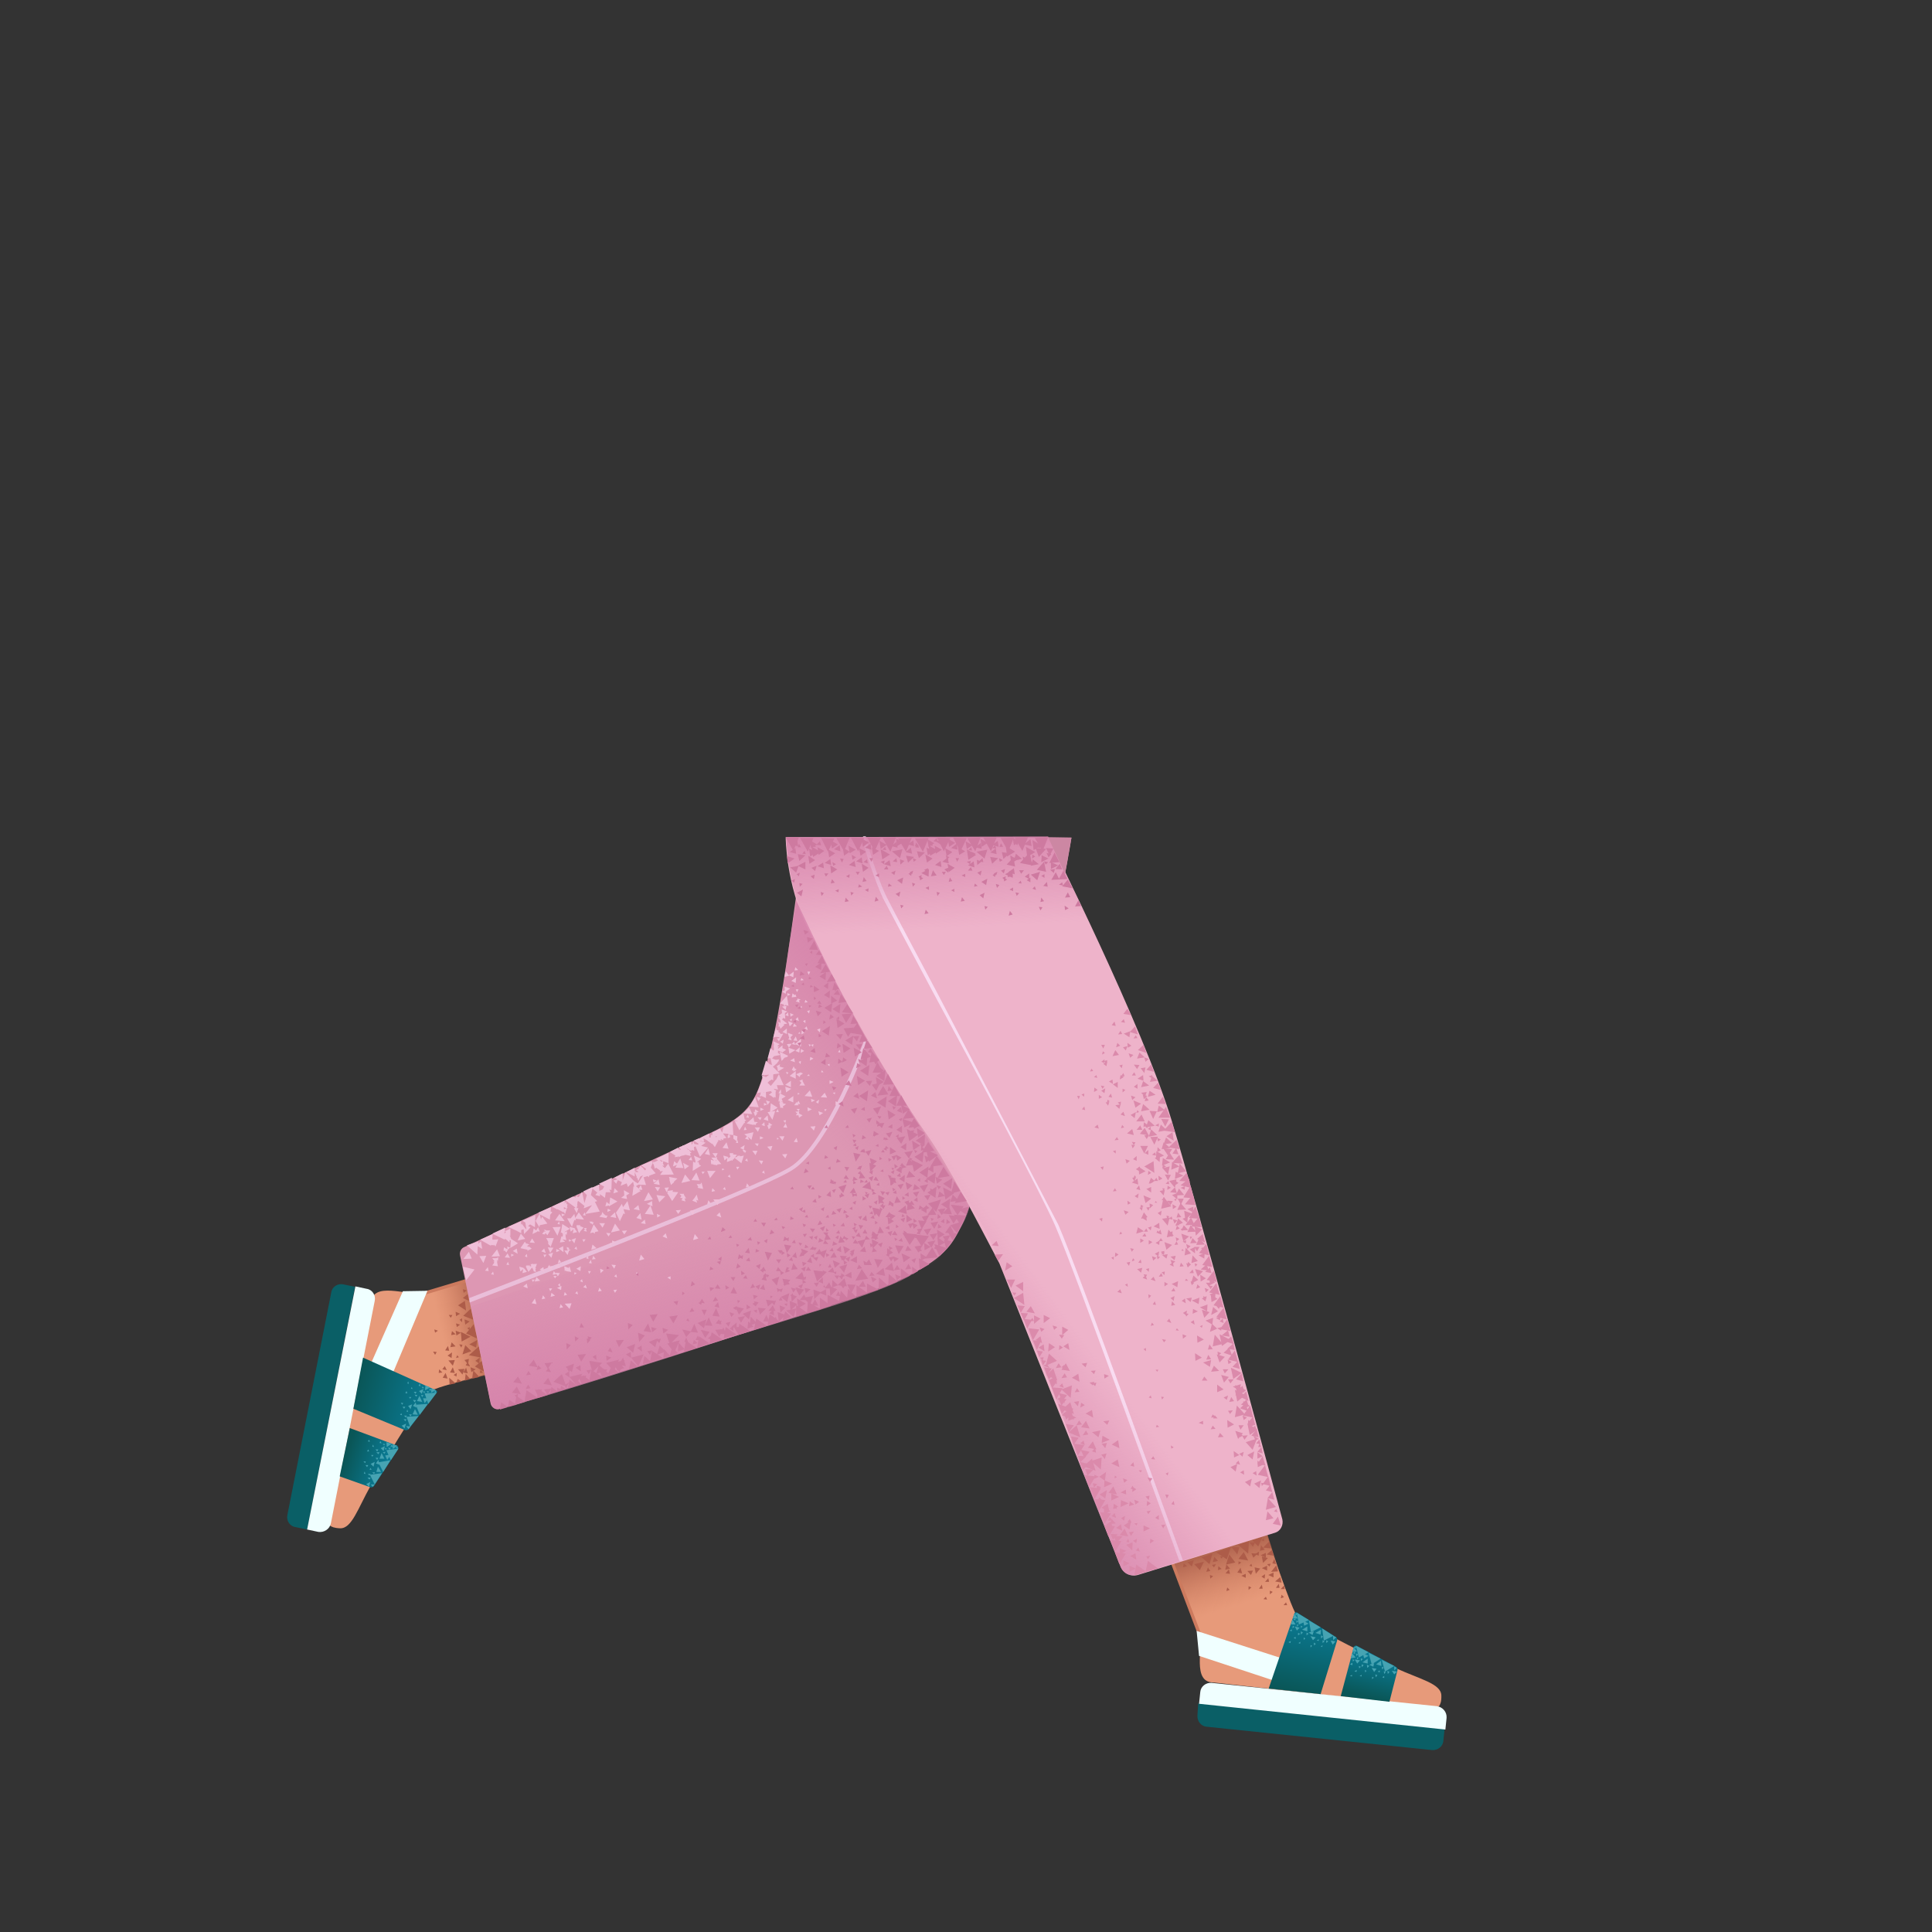 <svg xmlns="http://www.w3.org/2000/svg" viewBox="0 0 480 480" xmlns:v="https://vecta.io/nano"><rect x="0" y="0" width="480" height="480" fill="#333333" stroke="none"/><path d="M92.2 323.6c.5-5.3 8.8-1.7 12.2-2.4 5.5-1.1 19.4-5.6 19.4-5.6l5 23.9s-21.1 5-22.1 6.3c-2 2.4-8.8 12.8-14.6 23.3-3.2 5.7-4.7 10.7-7.6 10.6s-2.9-1.3-2.9-1.3l10.6-54.8z" fill="#e79a7a"/><linearGradient id="A" gradientUnits="userSpaceOnUse" x1="109.814" y1="331.613" x2="122.34" y2="328.671"><stop offset="0" stop-color="#cc7a5e" stop-opacity="0"/><stop offset=".924" stop-color="#aa5f4b"/></linearGradient><path d="M107.3 332.4c1.2 10.7 5.3 11.4 5.3 11.4l18.2-4.8-4.5-24.1-19.1 6c-.2 0-.9 2.6.1 11.5z" fill="url(#A)"/><path d="M103.1 322.4c-.2 0-.4-.1-.4-.3-.1-.2.1-.5.3-.5l20.3-6.1c.2-.1.4.1.5.3s-.1.5-.3.5l-20.4 6.1z" fill="#cc7a5e"/><g fill="#ad5c49"><path d="M118.1 338.1l1 .7.1-1.5zm-4.4 4.5l-.3.9 1.3-.3zm-5.8-12.3l.2.8.7-.5zm8.8-.6l-.6.3.6.5zm-2.7 7.5l-.4-.5-.3.7zm-3.5 2.2l-.6.8 1.1.2zm.7-2.6l1 .6.1-1.4zm1.1-6.1l-.2 1 1.1-.2z"/><path d="M112.5 339.3l.5-1.4-1.6.1zm-1.9-3.8l1 .1-.3-1.2zm4.8-7.7l.2 1.3 1.1-.8zm-5.4 14.5l1.2.2-.5-1.4zm6.9-2.6l.2 1.2 1.1-.7zm-5.2 4.3l1.5-.3-1.6-1.4zm1.5-18.1l.1 1.1 1-.6zm6.5 12.2l-1.7 1.4 2.3 1.3z"/><path d="M117.7 329l-1.9 2.3 2.8 1.3zm-1.1 5l1.7.8.3-1.9zm2.8 6.3l-.2.8h.8zm-6.1-11.5l.2.9.8-.6zm1.7-8.5l.2.9.8-.6zm-.2 7.2l-.6.4.6.6zm4.8 9.8l-.6-2.8-2.5 2.2zm-3.4 1.1l-.5.8 1.1.3zm-.7-15.2l-1.7 1.1 2 1.3zm1.6 12.5l-1.5-1.5-.7 2.3zm-2.5-.9l.3-.7-.8-.1zm-6.5 1.8l.4-.7-.9-.1zm3.9-9.2l.4-.7h-.9zm.7 14.2l.7.4.1-.9zm-.5-8.1l-.3 1.2 1.3-.2zm2.7 8l.5-1.4-1.6.1z"/><path d="M111.8 341l1.2.1-.5-1.4zm1.4-10.4l.2 1.2 1.1-.7zm-4.1 9.6l-.1.9.9-.1zm8.2 2.3l1.8-.4-1.5-1.6zm-2.2-1.5l1.1.2-.4-1.4zm1.9-15.9l-1.9 1.8 2.5 1zm-.8-3.6l-1.2 1 1.5.7zm-.7 21.5l1.3-.4-1.1-1.3zm-1-12.1l.2 2.4 2.2-1.2zm2 6.7l-1.1.3.9 1.1z"/></g><path d="M114.3 311.9l7.6 36.8c.2 1 1.3 1.7 2.3 1.3 12.9-3.9 88.2-26.8 98.9-31.8 11.6-5.4 13.3-8.7 16.2-14.5s20-64.8 22.8-75.5c2.5-9.5 4.1-20.1 4.1-20.1h-66.5s-5.2 42.2-8.6 53.8c-3.3 11.6-3.8 14.6-15.7 20.1l-60 27.8c-.8.3-1.3 1.2-1.1 2.1z" fill="#dd97b3"/><path d="M301.4 418c-5.3-.1-2.4-8.6-3.4-12-1.5-5.4-7.1-18.8-7.1-18.8l23.5-6.9s6.7 20.6 8.1 21.5c2.6 1.8 13.5 7.7 24.4 12.7 5.9 2.7 11.1 3.8 11.2 6.7s-1.1 3-1.1 3l-55.6-6.2z" fill="#e79a7a"/><linearGradient id="B" gradientUnits="userSpaceOnUse" x1="307.298" y1="398.979" x2="302.228" y2="382.755"><stop offset="0" stop-color="#cc7a5e" stop-opacity="0"/><stop offset=".924" stop-color="#aa5f4b"/></linearGradient><path d="M308.2 401.4c10.6-2 11.1-6.3 11.1-6.3l-5.6-17.6-24.3 6.2 7.4 18.7c0 .1 2.6.6 11.4-1z" fill="url(#B)"/><path d="M298.6 406.4c0 .2-.1.4-.3.4-.2.1-.5 0-.5-.2l-7.5-19.8c-.1-.2.1-.4.2-.5.2-.1.5 0 .5.2l7.6 19.9z" fill="#cc7a5e"/><g fill="#ad5c49"><path d="M311.3 384.3l.5-1.1h-1.4zm4.8 4.1l.9.2-.4-1.3zm-11.4 6.9l.8-.3-.6-.6zm13.5 1.8l.8-.3-.6-.6zm-15.1-10.4l.4.5.4-.6zm7.8 1.8l-.5.5.7.2zm2.5 3.2l.8.5.1-1.1zm-2.6-.4l.5-1.1-1.4.1zm-6.3-.4l1.1.1-.3-1.1zm8.6-1.2l-1.4-.3.3 1.6zm-3.6 2.3v-1l-1.1.5zm-8.2-3.9l1.3-.3-.9-1zm15.1 3.8v-1.2l-1.3.6zm-3.4-6.6l1.2-.3-.9-1.1zm4.5 5.1l-.4-1.5-1.3 1.6zm-17.8.1l1-.2-.6-.9z"/><path d="M311.1 382.7l1.5 1.5 1.1-2.4zm-8.9 3l2.6 1.7 1-3zm5.2.5l.5-1.8H306zm6-3.5l.7.2-.1-.8zm-10.8 7.4l.9-.3-.8-.7zm-8.7-.7l1-.3-.8-.7zm7.2-.6l.5.6.5-.8zm9.2-5.9l-2.7.9 2.5 2.2zm1.5 3.2l.9.4.1-1zm-15.1 2.5l1.4 1.5 1-2.1zm12.3-3l-1.3 1.7 2.4.4zm-.6 2.6l-.7-.3v.8zm2.5 6.2l-.7-.3v.9zm5.3 1.1l-.7-.3v.9zm-1.4 1.9l-.3-.7-.6.6zm5 1.4l-.3-.7-.6.7zm-18.4-7.2l-.8-.3.1.9zm14-2.4l.3-.7-.9.1zm-8 1.5l1.2.2-.4-1.4zm7.6-3.6l-1.5-.4.3 1.6zm-.2 3.1V389l-1.3.6zm-10.4-.2l1.2-.3-.9-1zm9.9 3h1l-.2-.9zm-1.5 1.7h.9l-.2-1z"/><path d="M317 394.5h.9l-.2-1zm1.2.3h1l-.2-.9zm-2.4-10.1l-.5-1.7-1.5 1.5zm-1.3 2.3v-1.2l-1.3.6zm-16-.1l2 1.7.7-2.6zm-3.5 1.2l1.1 1.1.5-1.6zm21.4-1.6l-.4-1.4-1.3 1.1zm2 6.7l-.3-1.4-1.3 1.1zm-13.8-4.5l2.3-.5-1.5-2zm6.3-2.8l.5 1.1 1-1z"/></g><path d="M316.8 380.8l-34.1 10.5c-1.8.5-3.7-.4-4.3-2.1l-30.1-75.3c-5-9.5-12.8-24.7-18.3-32.4-9.1-12.9-21.8-35.8-29.3-50.8-5.5-11-5.5-22.7-5.5-22.7h65.2s23.7 47.2 30.7 70.4c6.3 20.8 23.9 85.7 27.5 99.1.3 1.5-.5 2.9-1.8 3.3z" fill="#eeb3ca"/><linearGradient id="C" gradientUnits="userSpaceOnUse" x1="176.618" y1="304.436" x2="185.333" y2="341.818"><stop offset="0" stop-color="#d581aa" stop-opacity="0"/><stop offset=".998" stop-color="#d581aa"/></linearGradient><path d="M121.7 347.5c.4 1.8.9 3 2.7 2.5 10.2-2.7 42.5-12.9 53.1-16.4 15.4-5.1 41-11.9 49-16.9s9.7-6.6 12.2-11.8 1.7-5.2 1.7-5.2l-8.6-14.5L117 324.6l4.7 22.9z" fill="url(#C)"/><path d="M293 387.8c-.3-.7-25.8-71.8-30.9-83.4-3.3-7.6-18.8-36.6-30.2-57.7l-12.5-23.5c-1.8-3.8-4.8-12.5-5.1-14.7l.4-.2-.4.2v-.5l.2-.2h.6l.1.3-.4.2h.4c.1.5 2.4 9.1 5.1 14.6 1.2 2.4 6.1 11.7 12.4 23.5l30.2 57.8c5.1 11.6 30.7 82.8 31 83.5l-.9.1z" fill="#f9dcf1"/><linearGradient id="D" gradientUnits="userSpaceOnUse" x1="265.771" y1="328.044" x2="235.533" y2="350.476"><stop offset="0" stop-color="#d581aa" stop-opacity="0"/><stop offset=".998" stop-color="#d581aa"/></linearGradient><path d="M311.9 382.1l-29.2 9.1c-1.9.5-3.8-.1-4.6-2.7-2.6-6.9-7.4-17.6-12.1-31.1-5.8-16.7-14.9-35.6-18.5-46-3-8.4-24.1-40.2-24.1-40.2l10.4-5s50.9 26.3 59.9 51.6c9 24.9 18.2 64.3 18.2 64.3z" fill="url(#D)"/><linearGradient id="E" gradientUnits="userSpaceOnUse" x1="235.172" y1="230.541" x2="233.901" y2="202.873"><stop offset="0" stop-color="#d581aa" stop-opacity="0"/><stop offset=".998" stop-color="#d581aa"/></linearGradient><path d="M205.8 240.9s11.8-2.2 23.7-3c19.9-1.3 44.8-1 44.8-1l-13.9-29.1-65.1.2s.4 8.9 2.8 15.7c1.3 4.3 7.7 17.2 7.7 17.2z" fill="url(#E)"/><linearGradient id="F" gradientUnits="userSpaceOnUse" x1="202.89" y1="277.83" x2="230.829" y2="256.749"><stop offset="0" stop-color="#d581aa" stop-opacity="0"/><stop offset=".998" stop-color="#d581aa"/></linearGradient><path d="M197.9 223.8s10.8 24 21.6 41.4l21.4 34.5s-.6 3.4-3.6 7.4-3.9 7.5-14.3 11.2c-10.4 3.6-24.8-35.1-24.8-35.1l-8.1-17.8s3-8.9 4.7-21.6 3.1-20 3.1-20z" fill="url(#F)"/><path d="M116.7 323.6l-.12-1.1c.7-.3 70.32-26.8 79.62-32.5 9.2-5.6 18.5-31.6 18.6-31.8l.9.3c-.4 1.1-9.5 26.5-19 32.3-9.4 5.8-77.2 31.7-80 32.8z" fill="#eabed9"/><g fill="#efbfd8"><path d="M132 314.7c.1.2.3.4.6.3h.1l-.4-1.1c-.2.2-.4.5-.3.8zm5.8.2l1.3.1-.3-1.2-1 1.1z"/><path d="M131.8 314.1l.3.5h-.5l.1-.2h-1l.1.2h-.2l.7 1.4.9-1.1.4.8-.1.1.2.1.5.1-.2-.6.2-.3h-.2l.4-1.1-1.6.1zm-13-5.1l.1-.6-2.9 1 2.6 2.3.1-2.1 1.1.7-.3-1.9-.7.6zm1.3 4.8l.7-1.8-1.7.1 1 1.7zm17.8-10.6l2.4.2-1.3-1.8-1.1 1.6zm-6.8 7.3l-.1.3.5-.3h.1l.5-.3-.8-.6-.1.3-.2-.4.5-.3-.7-.3v.2l-.4-.6-1.1 1.6 1.8.4zm11.8-7.9l-.2-1-.9 1.1h-.9l1.2 2.1.6-1.7.4.1-.1-.4 2.1.2-1.3-1.8-.9 1.4zm-3.6 2.2l-2 .1 1.2 2.1.8-2.2zm20.7-6.4l2.2-.4-1.1-1.8-1.1 2.2zm10.2-6.6l-.9 2.1 2.2-.5-1.3-1.6zm-18.4 14.4l2.2-.5-1.2-1.7-1 2.2zm-3.1-.3l-1.2-1.7-.9 2.2.7-.2.5.3v-.4l.9-.2zm-19.3.6l-.8 1.7 1.9-.4-1.1-1.3zm6.3 1.1l.6 1.1h-.2l.3.7.1-.1.3.5.8-2.2h-1.9zm1.1 14.6l1.1-.3-.9-.7-.2 1zm-8.2-10.7l-.2-1.3-1 .6 1.2.7zm24.2-10.3l-1.2 1.1 1.5.3-.3-1.4zm10.8-8.2l-1.2 1.1 1.5.3-.3-1.4zm-16.7 17.5l1.3-.4-1-.9-.3 1.3zm8.2-13.5l-.8.6 1.5.3-.2-.9.8-.5-1.4-.8.1 1.3zm2.6-5.6l.3-.5-.3.1v-.9l-2.1 1.1 2.1 1.1v-.9z"/><path d="M151.6 297.5l-.2 1.7-.7-.6-.3 1.1.9-.2v.2l2.1-1.2-1.8-1zm21 3.1l-1.2.2.8 1.1.4-1.3zm-10.9-10.5l.2-.6h.1v-.2l.2-.7.1.3-.2.1.3.3.3 1.1.3-.3 1 .7-.1.2h.2l.1.1v-.1l.5-.1-.7 1 3.4-.1-1.3-2.5v-2.9l-3.2 1.6.6.2-.2.2-.7.3-.7-.1.1-.2-2.7 1.1 1.2.9-.2.4-.5-.5v-.2h-.2l-.5-.5-.2.5-.2-.2v.5l-.7.3.6.4v.1h-.9l.5 1.2-.1.3.2-.1.3.8.5-1.1.7-.3-.1.1-1.4 2.2 2.2.1-.6-1.9 1-.3.3.3.1-.4 1.6-.6-1.2-1.4zm4.4-1.1l-.9 1.2-.6-.5v-.1h.4l-.3-.5.1-.6 1.3.5zm-1.4-.5l-.4.1-.4-.5.8.4zM146.1 312l-.5.6.6.2-.1-.8zm-2-7.4l.1-.2h-1l.1.3h-.1l.4.9h-.1l.4.8.3-.5.8-.9-.9-.4zm-13.1 7.8l-.1-.9-.5.6.6.3zm-2.6-6.6l1.1.6v-.8l.6-.2.1 1.2 1.1-1.1.5-.6-.6-.3.5-.4 1.2.7.1-3-3.2 1.4.7.4.2 1.2.1.5-.2-.1-1-1.3-.2.3.1-.9-3.3 1.4 2.2 1zm38.2 12.1v-.8l-.8.3.8.5zm-8.4-1l.5-.6-.6-.2.1.8zm.9-15.5l-1 1.2 1.3.4-.3-1.6zm4.9-6.4l-1.3-.1.7 1.1.6-1zm-11.3.2l-.3 1.3 1.2-.4-.9-.9zm3.8 5.5l-.6-2.3-1.1 1.5-.3-.8-1.4 2.1h-.1l1 2.2.9-1.9.4.1-.4-1.2 1.6.3zm16.6-3.9l-.6.9-.5.6 1.2.5-.2-.7.5.2-.4-1.5zm-3.2 0l-.1.1.2-.3h-1.2l.5.5-.3.5.6.1-.3.5 1 .3-.2-.8.4.1-.6-1zm13.9-9.5l.1-.2-.8.1.1.2-.8.2 1.8 1.4.6-1.9-1 .2zm2.9-4.1l.5-1.9-2.3.5.7.5-.5.6 1 .3-.3-.8.9.8zm-54.5 24.5l-.6 1 1.3.1-.7-1.1zm9.8.3l.7.9.4-1.3-1.1.4zm-2.3-.1l1 .2-.2-1 .1-.2h-.1v-.3l.3.2.1-.9-.5.2h-.2l1.4-.8-1.9-1.2-.3 1.9-.1.3.2-.1.5.5h-.3l.2.3-.3.3-.1-.2-.4 1.6 1.3-.2-.7-.6zm.5-1.5h0l-.1.2.1-.2zm-14.1 5l-.7 1 1.3.1-.6-1.1zm10.1.2l.8.9.4-1.3-1.2.4zM149 301l-1.2-2.4.6-.2-1.6-1.5.4-1.6 1.2 1-.5.6 1.2.3-.1-.5.5.3.8.6.2-1.4h1.2l-.3-.7.5.2.1-3.1-3.2 1.5 1.3.7-.4.7-.8.4-.1-1.6-1.7.8.1-.2-2.3 1.1.9.9-.6 2-.6-2.8-.8 1.3h-.4l.1-.7-.5.8-.3-.1-.4-.1-1.8.9 2.3 1.7.2.2-.4.1.7 1.2.4-1.3-.4.1v-.4l.2-.1-.1-.1v-.1h.1l-.1-.1.1-.9.2-.1 1.5 1.2-.2.6 2.1-.8-1.7 2.2 3.6-.6zm-24.8 11.1l-.7-1.7-1.4 1.8 2.1-.1zm-7 .6l-.7-1.7-1.4 1.8 2.1-.1zm8.2-4.9l.3.1.9.8v-.6l.3.1-.1 1.8-.8-.3.1.7-.9-.5-.1.9.3-.1.4.5.5-.9.4-.3v.1l2-1.2-1.7-1.1-.4-1 .2.3v-1.9l-.7.4-.7.3.1-.9-3.2 1.5 3.1 1.5v-.2zm0-1.9l.3.2-.3.3h-.1l.1-.5zm-10.4 8.8l.8 3.4 2.1-2.7-2.9-.7zm26.4-4l.4-.1-.6-.3.3-.2-.7-.3.1.7.2-.1-.1.3h-.8l.8 1.1.4-1.1zm-7.3 4.7l1.1.6-.2-1.2-.9.6zm35.6-26.5l.4 1.6 1.1-.8-1.5-.8zm2.7-1.8l.4 1.4-.1.4-.5-.3-.1 2.3 2.1-1.3-.6-.3h.2l-.1-.1-.2-.6-.2.2-.1-.1 1-.8-1.8-.8zm-6-.9l1.4.9-.2.4.6-.1.2.1v-.2h.2l-.1.2 1-.4h.2l2.1-.7-1.3-1.2 1.3.8v-.3l.7.2-.1-.9.4-.2 1.1 2.6 2-2.3-1.7-.4 1.1-.8-1.3-.4v-.1l.9.3-.1-.9 1.7 1 .1-.3.1.2-.1.1 1.9-.3-.2-.3 1 .2-.3-.4h.1l.6.3v-.4l.8-.2-.9-1.1h.3l1.1.1-.1.4h-.1v.7l.7-.3-.3-.1.3-.1-.4-.4 1.1.1v.9l.9.7.1-1.3-1-.3-.2-3.3-2.2 1.2-.4 1.5-.5-1-1.9.9-.1 1.3.1-.5-.4-.2v.7h-.4v-1l-1.8.9-.7.5v-.2l-1.4.6 1.2.7v.3l-1-.2-.3-.7-.2.8v-.1l-.2.2v-.8l-2 1-.1-.1-.2.2h.1l-.9.3.5.7-.7-.2v-.4l-2.1 1.1zm11.7-3.9l-.2.3-.1-.3h.3zm-4.8 12.8l1.4.3-.4-1.6-1 1.3zM130 319.6l1.1.5-.2-1.2-.9.7zm6.1-9.7l.6 1.4.8-1.3-1.4-.1zm-2.8 7.4l-.5 1.1 1.4-.2-.9-.9zm11-2.7l-1.1.6 1 .6.1-1.2zm4.9 1.7l.8-.7-.9-.4.1 1.1zm-4.3 3.5l.9.3-.3-.9-.6.6zm7.9 1.4l.5-.8-.9.1.4.7zm43-58.7h-.2l.2-.2-2.1-1 .5 2.3.7-.8.9-.3zm1.3 9.8l-1.4 1 1.4.6v-1.6zm-.6-2.2v-1.6l-1.4 1 1.4.6zm-2.9-12.4l.1.2-.7.1.5.7.9-1.5.2-.4-.6.1-.4-.4v-.1l-.1.1-.2-.2.3-.2-.6-.2v.2l-.2-.9-.7 2.6.7-.2.8.1zm.1-.5h0zm.7-.8l1.1.5v-1.4l-1.1.9zm1.6-14.1l1.1.5.1-1.4-1.2.9-.8-1-.3 1.4 1.2-.3-.1-.1zm1.8.5l-1.2.9 1.1.5.1-1.4zm2.9 6.2l-.6-.6-.2.7.8-.1z"/><path d="M198.9 243.6l.8-.1-.6-.5-.2.6zm2.4-2.2h-.7l.3.8.4-.8zm-3.3 5.1l.4-.7h-.7l.3.7zm-1.9 15.3l1.5-.9-1.7-.6.2 1.5zm-1.6-2.5l.2-1-.9.5.7.5zm2.5-4.2l1-.1-.7-.7-.3.8zm11.6 5.7l-.4.6.6.1-.2-.7zm1.1 10.1l.5-.3-.6-.2.1.5zm-4.1-6.4l.5.4v-.6l-.5.2zm-10.4-17.6l.1-.6 1-.7-1.4-.5.1.9-.7.4.9.5zm2.4-6.6l-.2.8.9-.1-.7-.7zm-3.6 30.3l-.6 1h.3l-.3 2.1.4-.3-.2.3h.1l.1.3-.2-.1.3 1.4.2-.1.5.1-.1-.4.8-.6-.8-.2.1-.2-.6-.2h.5l-.3-.7 1-.6-1.5-.8h.4l-.1-1zm7.6 3.2l.9-.4-1-.4.1.8zm-3.2 2.3l.3-.6h-.8l.5.6zm-.2-4.6v.5l.5-.3-.5-.2zm.7-7.1l.1-.8-.6.2.5.6zm1.6 2.9h.7l-.3-.4-.4.4zm-5.2-1l.2.6.4-.4-.6-.2zm6.8-6.9l-.6.2.5.5.1-.7z"/><path d="M201.1 260l.4-.4-.6-.2.2.6zm-4.5-6.2l.2-.7-.6.2.4.5zm1.7 3h.6l-.3-.4-.3.4zm-.9-9.6l-.5-.4-.2 1 .8-.1.1.1v-.1l.3-.1-.2-.2.1-.3-.4.1zm1.7 2.7l-.3.4h.5l-.2-.4zm-3.9-.2l-.5-.2.1.5.4-.3zm12.3 21.7l-.6.1.5.4.1-.5zm-3.3-5.5l-.2.5h.6l-.4-.5zM193 283.1l.5-.1-.4-.4-.1.5zm12-7l.4-.5h-.6l.2.5zm-24 9.3l-.5-1.6-1 1.4 1.5.2zm15.7-26.1l-1.2.1.5.9.7-1zm4-3.4l-.3-.9-.6.6.9.3zm.6 6.7l-.1.9.9-.5-.8-.4zm-9.5.4l.5-.6 1.6-.3-.8-.7.2.1v-.5l1.2.5v-.1l.8-.6-.9-.4v-.7l-1.1.9v-.4l.3-.2-.5-.1.6-.5-1.6-.7.2 1h-.1l.1 1.1-.2.2-.7-.6-.7 2.6.5-.1.6.1zm5.6 2.4l-.2-.5-.5 1h.4v.3l.4-.2h.1v-.1l.3-.2-.5-.3zm-.1-2.5l-1 .6 1.2.4-.2-1zm1.2-9.2l-.3-1-.6.6.9.4zm.5 6.9l-.1 1 .9-.5-.8-.5zm-.9-2l-.4-1.1-.6 1 1 .1zm-1.8-6.9l.1.9.8-.5-.9-.4zm7.5 3.8l-.8.3.7.7.1-1zm-3.7-2.1l-.6.3.6.5v-.8zm-4.2-.9l-.1-1-.7.7.8.3zm-.3-5.8v.7l.8-.3-.8-.4zm5.4 5.1l.2-.8-.7.2.5.6zm-2.3-2.7l-.2-.5.4-.3-.8-.2v.3l-.4.4 1 .3zm.5 6.9l-.1 1 .9-.5-.8-.5zm-1.7 3.4l1.5.6v-1.9l-1.5 1.3-.2-.6-.6.6 1 .2-.2-.2zm-6.6 19.1l-.2-1.4-1 1 1.2.4zm-.9 1.3l-.1-1-.7.7.8.3zm-.2-5.8v.7l.8-.3-.8-.4zm4.8 4.4l.5.6.2-.7-.7.1zm3.7-1.5l.3-.8-1 .1.7.7zm-5.5-.6h.7l-.3-.8-.4.8zm-7.5 18.7l.9-.2-.6-.8-.3 1zm-2.1-4.4l.5-.7h-.8l.3.7zm-6.8 2.1l1.4-1.8h-2.1l.7 1.8zm12.9-1.4l.7.3-.2-.8-.5.5zm-13.6 7.9l.9-.2-.6-.8-.3 1zm-1.7-5h-.9l.4.7.5-.7zm5.6 1.2l.7.3-.2-.8-.5.5zm-2.6-.2l-.2.9.9-.2-.7-.7zm-2.7-4.1l.3.6.5-.6h-.8zm6.5 1.2l.7.3-.2-.8-.5.5zm1.3-5.5l.1-.3h-1l.2.3h-.2l.3.5-.5.5-.1-.2.1-.1-.2-.1-1.1-.3.3 1.2.7-.6-.1 1 1.1-.4-.1-.1.4.2v-.5l.1.3 1-1.3-1-.1zm3 1.5l.7.3-.2-.8-.5.5zm-8.7-1.3l-.4-1.7-.9 1.4 1.3.3zm-4.8.2l-.4-1.7-.9 1.4 1.3.3zm.1.2l-.6.8.9.1-.3-.9zm16.5-2.6l.3-.7h-1l.7.7zm.7-6.5l.3-.7h-1l.7.7zm-5.5 5.7l-.2-.8-.4.7.6.1zm4-5.3l-.2-1.1-1.7 1.5.4.1 1.3.3v-.1l.6.1v-.3l.5-.4-.9-.1zm-1.3-1l-.3-.8-.4.7.7.1zm-1.3 3.1l.7-.1-.4-.8-.3.9z"/><path d="M187.7 287l.5-1.1h-1.3l.8 1.1zm.6-5.8l.5-1.1h-1.3l.8 1.1zm-3.5 5.1l.1-.2.2.4.3-.6-.4-.1.1-.1h-.3l.2-1.2-1.1.7.9.5h-.3l.3.6zm-5.6 2.9l-1.1-1.3.1-.4-.4.1.5-1.1H177l.8 1.1h-1.1l.7.8-.8-.3.1 1.2.5-.3-.3.3h.5l-.1.1h.3l.6.1v-.2l1-.1zm-1.5-.9l.1-.2-.1.2zm.2.2l-.1-.3.2.1-.1.2zm1.5 2.3l.6-.3-.6-.2v.5zm9.8-1.5l.4-.9-1.1-.1.7 1zm-.4-6.2l.9-.4-.9-.4v.8zm.1-7.1l.9-.4-.9-.4v.8zm-41.5 36l-.3.9.9-.1-.6-.8zm-2.7-4.1l.3.7.5-.7h-.8zm7.3 1.7l-.2-.9-.5.5.7.4zm-14.4 6.2l-.3.9.9-.1-.6-.8zm-2.6-4.1l.3.7.5-.7h-.8zm7 1l-.5.5.7.3-.2-.8zm-2.6.9l-.5-.7-.3.9.8-.2zm4-3.1l-.2-.8-.5.5.7.3zm-4.3-6.3l-.2-.8-.4.7.6.1zm3.7 1.1l.1-.1-.3-.1-1.1-.3.3 1.2.7-.6-.2 1 1.1-.3-.6-.8zm-4.4-4.8l.1-.1 1.5.8v-.2l.4.6.4-1.3-.7.1v-.5l.2.1.5.3.1-.2h.1l-.1-.3.1-.6h-.2l-.2-.7-.3.5v-.7l-3.2 1.5 1.2.6.1.1zm-4.7 4.4l-.5.8-.6-.5-.3 1.4 1.2-.6-.1-.1.7.1-.4-1.1zm16.8-2.9l-.6-.5v-.2l-.1.1-.2-.3-.1.6-.6.6 1.6.3v-.1l.1.2.3-.6.1-.1h-.5zm-5.2-.8l-.5.7.7.1-.2-.8zm-12.1 1.9l.2.1h-.4l1 1.7.1-.5 1.9-.4-1.3-1.7-.3.6-.3-1.2 2.5 1.3.1-1.2.5-.6-.1-.1h.1l-.4-.1.1-1.1-3.2 1.4.4.2-.9 1.6zm-11.8 6.1h0l.6.3v-.2l.8.1v-.2l.3.5.7-1.8-1.3.1v-.2l-.1.2h-.1l.1-1.4-3.1 1.4 2.1 1.2zm13.8-3.3l-.5.7.7.1v-.2l.2-.1.4.5.7-1.2h-1l-.2-.2v.1l-.4-.1.4.5-.1.1-.2-.2zm4.3-4.4l.1.7.8-.4-.9-.3zm10.2 3.5l.6-1.1h-1.4l.8 1.1zm-4.6.1l.2.4-.3.3.8.2-.2-.6.2-.3h-.7zm1.3-1.6l.5.6.1-.2.2.4.3-.6-.4-.1.1-.1h-.8zm-5.1 4.4l.1.6.6-.3-.7-.3zm10.4-1.5l-1.1-.1.6.9.5-.8zm-.8-5.3l.9-.4-.8-.4-.1.8z"/><path d="M130.3 315.2l-.2-.1v-.1l-1.1-.3.3 1.2.7-.6-.2 1 1.1-.3-.6-.8zm4.3 7.6l.9-.2-.6-.8-.3 1zm-2.2-4.3l.5-.6h-.8l.3.6zm6.7.3l-.5.5.6.3-.8.4 1 .5.1-1-.3.1-.1-.8zm-12.9-5.3l-.4.7.7.1-.3-.8zm9-3.3l-.7.7 1.1.4-.4-1.1zm-12.9 2.4l.6.8h-.3l.2.3-.5.7 1.4.2-.2-1 .1-.2h-.1l-.1-.3.3.2.1-.9-.5.2h-1zm1.1.5l-.1.2.1-.2zm-2.9 2.6l.9.1-.2-1-.7.9zm1.5.9l.7.1-.2-.8-.5.7zm5-4.4l.7-.4-.7-.3v.7zm1.7 6.2l.6-.3-.6-.2v.5zm10.4-2.1l-1.1-.1.6.9.5-.8zm-.9-6v.8l.9-.4-.9-.4zm52.8-31.4l-.1.7-.3-.1.4 1.1.6-.7-.4-.1.7-.3-.9-.6zm-3.4-3.3l-.1.7-.3-.1.4 1.1.6-.7-.4-.1.7-.3-.9-.6zm-21.4 16.8l.2.7h-.1l.4 1.3.8-.7-.1-.1.9-.8-2.1-.4zm-2.4 6.3l1.5-1.5-2.2-.3.7 1.8zm3.3-2.6l.1-.4-1.5.2.3.4h-.3l1.3 2.1 1.5-2.2-1.4-.1zm-5.1 2.3l-1.3.7.9.4-1.4 2.1 2.2.2-.8-2.3.5.2-.1-1.3zm-4.6 2l1.5.3-.3-1.3-1.2 1zm-5-7.1l.7.8.4-.9 1 .5-.3.9 1.5-.6.3.9 1.3-1.3.3 1.4.1-.1v.1l-.3-.3-.3 2.4 2.1-1.2-.5-.3h.9l-.4-1.2-.5.9-.7-.6.8-.5-1.2-.7.1-.1h-.2l-2.1-2.2-.7 2.1v-1.8l-2.1 1.1.8.4-1 .3zm10 .5l.8-.5-1-.3.2.8zm33.5-43.9l-.4-2.5-1.7 1.9 2.1.6zm-26.1 40.3l-.8-2.4-.8 1.3-.7-.6-.3 1.3 1-.4-.4.7 2 .1zm12.7-11.7l1.2 2.3 1.2-1.8h.2l-.1-.4.4-.3-.4-.2-.3-1.5-2.3 1.7 1.1.3-1-.1zm-8.7 14.8l-.8-2-1.2 1.9 2 .1zm-10.6 8.3l.1.9.8-.5-.9-.4zm15.1-2.2l.5-1.4h-1.6l1.1 1.4zm-29.7 21.5l.9-.2-.6-.8-.3 1zm-2.2-4.4l.4-.7h-.7l.3.7zm6.2.6l.7.3-.2-.8-.5.5zM139 325l.9-.2-.6-.8-.3 1z"/><path d="M137.2 320.1h-.8l.3.7.5-.7zm5.7 1.2l.7.3-.2-.8-.5.5zm-2.6-.3l-.2.9.8-.2-.6-.7zm-2.8-4l.4.6.4-.6h-.8zm7.1.8l-.5.5.7.3-.2-.8zm-2.8-2.8h-.2l-.1-.4-.2.4h-.1l-1-.4.1 1.2.5-.3-.3.3 1.4.2-.3-1h.2zm-5.6 0l.6.7.6-1.1h-.8l-.1-.4-.2.4h-.2l.1.2-.2.2h.2zm6.5 1.7l.6-.4-.6-.2v.6zm9.9-1.5l.4-.9-1.1-.1.7 1zm-6.3-1.4l.7.1-.2-.9-.5.8zm5.8-4.8l.9-.4-.9-.4v.8zm-10.6 16.2l.5-1.4-1.7.1 1.2 1.3zm-9.4-1.4l1.2.2-.4-1.4-.8 1.2zm26.7-10.6l1.3-.4-.9-1.1-.4 1.5zm-3.7-6.5l.7-1-1.3.1.6.9zm9.5.5l1.2.5-.4-1.3-.8.8zm7.6.9l1.3-.4-.9-1.1-.4 1.5zm-3.7-6.5l.7-1-1.3.1.6.9zm9.5.4l1.2.5-.4-1.3-.8.8zm-1.1-18l.7 1 .9-1.7h-1.1l.3-.2-.7-.4.1.5h-.2v-.4l-1.1.6 1.2.9-.1-.3zm-37 25.6l-1.1.6 1.2.9-.1-1.5zm25.2-14.5l.5 1.1.6-1.2-1.1.1zm-5.9 8.8l1.2.2-.2-1.1-1 .9zm35.9-16.1l.5-1.1-1.3.1.8 1zm11-18.5l1-.5-1-.4v.9zm-14.6 16.6l.4-1.2-1.3.2.9 1zm5.7-2.2l1 .1-.3-1.1-.7 1zm6.4-6.6l.9-.6-1.2-.4.3 1zm-1.4 3.8l.4-1.1-1.3.1.9 1zm-7.6-.8l1 .1-.4-1.1-.6 1zm-3.3-6.4l-1-.3.4 1.1.6-.8zm-2.3-.9l-1-.3.4 1.1.6-.8zm2.9 5.4l.7-2.2-1.9.3 1.2 1.9zm11.6-5l-.8.6.6.4.2-1z"/><path d="M191.3 276.4l1.9-1.2-1.7-1.1-.2 2.3zm6.4-8.4v-1.9l-1.5 1.2 1.5.7zm-3.3 15.4l.5-1.1h-1.3l.8 1.1zm14.2-9.3l-1-.5v1l1-.5zm-7.9 2l1-.5-1.1-.5.1 1zm-5.4-4.7l1.3-.9-1.5-.5.2 1.4zm4.1-2.8h0v-.4l-.8.3.5.5-.5.7h1.4l-.6-1.1zm-6.3-3.5l.2 1.1 1.5-.9-1.1-.3.1-.6-.7.4-.2.1.2.2zm-3.6 2.8l-1.4 3.7.9-.2-.1.6-.1.1-.1.3.5-.1 1.1.5v-.7h.1l-.1-.1v-.7l1.2-.2.3.3-.8.6.5.2.8.6v-.3l.4.2v-1.5l.2-.3h-.2v-.1l-.1.1-.4-.4 1.1.2-.3-1.1h1.7l-1.2-2.7-.7 1.4v-.1l-1.3 1.6-.8-.8.5-.5h.1l.4-.3.4.2v-1.3l.1-.1h-.1v-.1l1.6-.2-1.7-1.7.1-.1v.1l1-.9.1-.2.3-.3h-.1l.2-.4-.9.1-1.3-.5.4 1.8-.5-.2v.1l-1-1-1.1 3.7 1.8-.2v.1l-.7.5-1-.4.2.8v.1-.2zm3 3.2h0zm-2.6.3l-.1.1-.1-.1h.2zm8.5 2.1l-.4.5-.1-.2-.6.8h1.1l-.2-.3h.6l-.4-.8zm2.8-2.6l-1.3 1.4 1.9.2-.6-1.6zm2.7 1.7l1.6.1-.6-1.2-1 1.1zm-19.3 4l2.3.2-.8-1.7-1.5 1.5zm1.6-1.7l2.3.2-.9-2.5-1.4 2.3zm13.2 2.2l-.8-.4-.2-.4-.2.2-.5.6h.7l.1.6.9-.6zm-.6-9.9l.7-.5-.5-.2v-.1l-.2.1-.1-.1v.1l-.9.4.9.7.1-.4zm-3.4-17.3l-1.1.2.9.8.2-1zm.3 6.7l.4 1.3-.3.3.9.3-.3-.8.6-.6-1.3-.5zm-1.8-2.4l-.3-.3v.1l-.3-.1.2.6-.1.6.3-.1.2.6 1-1-.3-.1 1-.2-1.3-1 .3-.4.5.2-.1-1.4.6-.4-1.4-.5.1.9-.9.7.6.3h-.6l.5.9v-.1.7zm2.3.8l.8-.8-1.2-.5.4 1.3zm2.4 6.5l.1-1.3-1.1.9 1 .4z"/></g><g fill="#ce7aa0"><path d="M235.5 213l.2 1.5-1.6-.4zm2.2-3.4l.2 1.5-1.6-.4zm-5.9.5h-.9l.4-.9zm5.4 5.5l-1.4 1-.4-2zm4.4-5.6l-1.4.9-.3-1.9zm3.8-.6l-1.5 1-.3-2zm-8.1 0l-1.5 1-.3-2zm-.7 2.3l-1.4 1-.4-2zm3.2-.2l-1.5.9-.3-1.9zm-7.8 0l-1.5 1-.3-1.9zm2-.4l-1.5 1-.3-2zm18.7 2.5l-1.5.9-.2-2zm-6.2 1l-.5-1.7 2 .3zm2.8-1.2l-.4-1.7 1.9.3zm-7.4.6l.2 1.5-1.6-.5zm-8.2-.1l.2 1.5-1.6-.5zm18.2 1.8l.2 1.5-1.6-.5zm-7.8-2.5l.2 1-1.1-.2zm-6.7 0h.9l-.5.9zm4.6 7.1l.2-.8.7.6zm-2.3 3.5l-1 .2.3-1.1zm.1-6.7v.8l-.9-.4zm-7.1 4.5l.8.2-.6.8zm18.9 5.6l-1 .3.3-1.2zm.1-6.7v.9l-.9-.4zm-7.1 4.6l.8.2-.6.7zm20.9.6l-.9.4-.1-1.1zm-1.6-6.5l.2.8-1-.2zm-5.8 6.1l.9.1-.5.8zm1.3-1.4l-.9.2.2-1.1zm.1-6.7v.9l-.8-.5zm-7.2 4.5l.9.2-.6.7z"/><path d="M262.1 215.9l-.3 1-.9-.8zm-5.6-3.6l.7.5-.8.5zm0 8.5l.6-.6.3.9zm-4.9-4.6v1.9l-1.9-.9zm-4.2 3.4l.9.3-.6.7zm6.3-2.5l-.5-.9h1.2zm-4.3-.1l-.7-.7 1-.4zm5.6-3.7l-.8.4-.1-.9z"/><path d="M247.2 210l.3.8-1-.1zm4.5 7.7l-1.4.2.5-1.5zm1.3-8.8l-.2 1.1-1-.7zm-10.3 4.7l1.1.5-1 .8zm13 4.8l-1.1-.6 1.1-.8zm5.5-6.2l-.7.8-.5-1.1zm-10.4-1.5l.6.9-1.2.2zm-7.2 6.8l-.8-.7 1.1-.5z"/><path d="M249.1 213.7l-.7.4-.2-.9zm-7.8-3.2l.2.8-.9-.1zm2.4-1.1l.2 1.5-1.6-.4zm1.6 1.7l-.7 2.2-2-1.7zm-2.8 1.3l-1.9 1.2-.4-2.6zm9.7-.8l-2 1.2-.3-2.6zm5 .1l-2 1.2-.3-2.5zm.9 1.2l-.8-2.2 2.6.2z"/><path d="M256.1 215.1l.5-1.6 1.5 1.2zm5 .8v-1.7l1.8.8zm-9.2-2.1l.5-1.7 1.5 1.3zm6.8.4l.1-1.7 1.7.8zm.1-4.1l-2 1.1-.3-2.5zm-11.4.7l.2 1.4-1.6-.4zm.5-1.9l.2 1.5-1.6-.5zm-11.3 10l-.9.2.3-1.1zm-2.1-1.5l-.5-.8h1zm2.6 3.4v.8l-.8-.4zm12.1-10.4h-.9l.4-.9zm-8 3.5l-.2.8-.8-.6zm12.2-4.8l-1.5.9-.3-1.9z"/><path d="M248.6 208.2l3.3-.1-1.4 3.4zm3.5-.1l3.3-.1-1.4 3.4zm-7.8 0h3.3l-1.4 3.4zm12.8.1l3.3-.2-1.4 3.5zm6.8 12l1.4-1.7 1.2 2.2zm-23.6-12l3.3-.1-1.3 3.4zm-3.5-.1l3.4.1-1.6 3.4zm-4 0l3.3.1-1.6 3.3z"/><path d="M259.6 209.8l-1.5 1-.3-2zm-3.6-1.3l.3 1.7-1.9-.4zm3.9 2.2l1.8.1-.9 1.8zm2.1 1.1l1.2 2.4-2.5.2zm2.2 4.5l1 2.1-2.2.1zm-4.8-2.2l.5 2.5-2.3-.5zm-3.6-2.3l.7 3.2-3.1-.6zm12.1 11.9l.7 1.4-1.5.1zm-2.6-2l.6 1.2-1.3.1zm-5.2-2.6l.2 1.2-1.1-.2zm-8.3-6.1l.4 2.3-2.1-.5zm6.6 3.6l-.7 2.1-1.6-1.4z"/><path d="M262.3 216.7l.9 1.8-2 .1zm-6.3 2.5l-.9-.5.9-.7zm4.4-5l-.6.6-.4-.8zM252 213l.5.7-1 .1zm-4.8 4.9l-.6-.5.8-.5zm-2.2 2l-1.2-.8 1.5-.8z"/><path d="M249.7 218.6l-.7-.5.9-.4zm-2.2-1.1l-.6-.5.9-.4zm6.1 1.3l.2.7-.8-.1zm-9.3 4.4l-.9-.8 1.2-.6z"/><path d="M250.2 218.5l-.7.5-.2-1zm-9-3.1l.4.9h-1.1zm-27.1-2.4l.2 1.5-1.6-.5zm2.2-3.4l.2 1.5-1.6-.5zm-.5 6l-1.4 1-.3-2zm4.5-5.7l-1.5 1-.3-2zm4.1-.6l-1.5.9-.3-1.9zm-8.5 0l-1.5 1.1-.3-2zm-.7 2.3l-1.4 1-.4-1.9zm3.2-.2l-1.5 1-.3-1.9zm-5.8-.3l-1.5.9-.3-1.9zm19.1 2.2l-1.4 1-.4-2zm-6.1 1l-.5-1.7 2 .3zm2.7-1.1l-.5-1.7 2 .3zm-7.3.5l.3 1.5-1.7-.5zm-8.7.2l.3 1.5-1.7-.5zm10.4-.7l.2 1-1.1-.2zm-6.7 0h.9l-.4.9zm4.6 7.1l.2-.8.8.6zm-2.3 3.4l-1 .3.3-1.2zm.1-6.7v.9l-.9-.4zm-7.1 4.6l.8.2-.6.7zm19.4 5.3l-1 .2.3-1.1zm.1-6.7v.9l-.9-.5zm-7.1 4.6l.8.2-.6.7zm7.1-8.9l-.1 1.9-1.8-.9z"/><path d="M226.6 219.3l.8.3-.6.7zm3.8-2.5l-.8-.7 1-.4zm5.5-3.8l-.7.5-.2-1zm-7.8-3.2l.2.8-.9-.1zm4.6 7.7l-1.4.2.5-1.5zm1.2-8.9l-.2 1.2-1.1-.7zm-10.3 4.9l1.1.4-1 .9zm12 3.3l-1-.8 1.4-.6z"/><path d="M242.4 212.1l-.9.6-.2-1.1zm-9.7-3.9l.4 1-1.2-.2zm-10.5 9.2l-.8-.6 1.1-.5zm5.5-3.8l-.7.5-.2-.9zm-7.8-3.2l.3.8-1-.1zm2.9-1.3l.2 1.5-1.6-.4zm1.4 1.9l-.6 2.2-2-1.7zm-3.1 1.3l-1.9 1.2-.4-2.5zm12-.9l-2 1.2-.4-2.6zm-6.8-.8l.3 1.5-1.6-.4zm.6-1.8l.2 1.4-1.6-.4zm-11.6 10.1l-1 .2.3-1.2zm-2.2-1.5l-.5-.8h1zm2.7 3.3l-.1.9-.8-.5zm12.4-10.5l-.9.1.3-1zm-8.4 3.6l-.2.9-.8-.6z"/><path d="M232.1 209.5l-1.4.9-.3-1.9z"/><path d="M227.3 208.3l3.4-.1-1.4 3.4zm-4.2 0l3.4-.1-1.4 3.4zm-3.8-.1l3.3-.1-1.4 3.5zm-3.8-.1l3.3.1-1.5 3.3zm-4.1 0l3.3.1-1.5 3.3zm15 9.5l-.7-.5.8-.5zm-2.3 2l-1.2-.9 1.5-.7zm4.7-1.3l-.6-.5.8-.4z"/><path d="M226.6 217.2l-.6-.5.9-.4zm-3.2 5.6l-.9-.7 1.2-.6zm6-4.6l-.8.5-.2-1zm-9.1-3.1l.4.9h-1.1zm-14-1.7l.2 1.5-1.6-.5zm2.3-3.4l.2 1.5-1.6-.5zm-5.9.4h-.9l.4-.9zm5.3 5.6l-1.5 1-.2-2zm.2-6.2l-1.5 1-.3-2zm-.7 2.2l-1.5 1-.3-2zm3.6-.4l-1.4 1-.3-2zm-8.3.2l-1.5 1-.3-2zm2-.4l-1.4 1-.3-1.9zm-.3 2.9l.2 1.4-1.6-.5zm10.9-.8l.2 1-1.1-.3zm-6.7-.2l.9.1-.4.9z"/><path d="M213.2 220.5l.2-.8.8.6zm-2.3 3.4l-1 .2.2-1.1zm.2-6.7l-.1.9-.8-.4zm-7.2 4.4l.8.3-.6.7zm3.5-2.3l-1 .2.3-1.1zm-2.2-1.5l-.4-.8h1zm3.2 3.1l-.1.8-.8-.4zm-.6-12.7l3.3-.1-1.4 3.4zm-3.8 0l3.3.1-1.6 3.3zm-1.5 5.5l-1.4.9-.3-2zm-6.8.8l-.2-1.8 1.9.6zm2.9-.6l-.4-1.7 1.9.3zm1.5.2v1.9l-1.9-.9zm-1.5 5.3l.8.2-.7.7zm3.6-1l-.8-.7 1-.4zm5.5-3.7l-.7.4-.2-.9z"/><path d="M199.9 211.4l.3.8-.9-.1zm2.6 5l-.9-.8 1.3-.5zm10.2-3.4l-.9.6-.2-1.2zm-9-4l.3 1-1.2-.1zm59.6 5.6l.6 1.4-1.7-.1zm-64.9.5l-.6 1.7-1.5-1.3zm5.5-3.4l-1.9 1.2-.4-2.6zm-6.3-1l.2 1.4-1.6-.4zm.5-1.9l.2 1.5-1.6-.5z"/><path d="M199 210.5h-.8l.3-.9zm4-.7l-1.5.9-.2-1.9z"/><path d="M198.8 208.2h3.3l-1.4 3.4zm-3.6-.2h3.3l-1.4 3.4zm3.3 9.7l-.6-.5.8-.4zm.6 5l-1.1-.9 1.5-.8zm-1.8-3.4l-.7-.5.9-.4zM177.5 320l-1.2-.2.2 1zm4.8-.3l-.8 1.6 1.6.1zM165 335.2l-.2 2.2 1.7-.5zm3.6-1.6l-.2 2.2 1.7-.6zm17.9-6.5l-.2 2.2 1.7-.6z"/><path d="M185.9 328.3l-.2 1.8 1.5-.5zm-31.1 9l-1.1 1.8 1.8.3zm6.2-8.5l-1.1 1.9 1.9.3zm11.5.1l-.9 2 1.8.2z"/><path d="M174.1 330.4l1.1 2 1.1-1.5zm8.5-5.8l1 2 1.2-1.5zm-13.1 5.7l1 1.9 1.2-1.4zm28.1-10.4l1 2 1.2-1.5zm-21.5 7.4l-1 2 1.9.1zm14.3-.6l-.8 1.6 1.6.1zm12.1-3.9l-.8 1.5 1.6.1zm-3-.4l1.8 1.7.7-2.1zm-4.2 3.2l1.9 1.6.6-2.1zm2.7-3l.3 2.4 1.9-1.1zm-18.2 7.6l-2.1.2 1 1.7zm-24.8 2.7l-2 .1.8 1.7zm-4.1 7.3l-2.1.1.8 1.8zm-5.3-3.8l-2.1.2.9 1.7zm17.8-9.9l-2 .2.9 1.7zm5 .3l-2.1.3 1 1.7zm-22.7 15l-2.1.1.9 1.8zm-11 3.4l-1.8.1.7 1.4zm3.8.5l-1.5-1.1-.3 1.6zm-1.4-7.2l-1.8.2.8 1.4z"/><path d="M137 345l-1.8.2.8 1.4zm47.2-15.4l-1.8.2.8 1.4zm.9-2.6l-1.8.3.8 1.3zm14.3-9.1v1l.9-.3zm-19.7 11.9l-.8 1.6 1.6.1zm-1.8-4.8l-.9 1.9 1.8.2zm.2-11.5l.8.7.2-.9zm1.2 15.5l-.7-1.2-.8 1zm2.2-.6l-1.2.3.7.9zm4-4.3v1.2l1-.5zm-22.3 6l-1.4-.4.2 1.3zm-11.3 7.2l-1.3-.5.1 1.3zm14.1-6.9l-1.4-.5.2 1.4zm7.4 1.4l-.6 1.1 1.1.1zm-2.9.5l-.5 1.1 1 .1zm-3.2-8.9l.9.9.3-1.1zm-4.4 9.4l.9.9.4-1.1zm-3.4 3l-.1-1.5-1.1.6zm-2.7 1.6l-.1-1.5-1.2.6zm-16.2 7.6l.8-1.6-1.1.7z"/><path d="M161.8 338.4l-1.7-1.5-.4 2zm-3.4 1.1l-1.7-1.5-.4 2.1zm5-7l-2.2.9 1.6 1.3zm-5.6 1.4l-2.1.8 1.6 1.4zm17.7-6.1l-2.2.9 1.6 1.3zm11.1-2.2l-2.1.8 1.6 1.4zm9.5-4.3l-2.1.9 1.6 1.3zm-51.7 7.4l-.4 1.1h1.1zm-11.1 11.7l1.2-.4-.8-.8zm14.9-2.5l-.1-1.3-.9.5zm-5.1 6.4l1.2-.5-.8-.8zm9-4.6l1.2-.5-.8-.8zm-11.5 5.4l-1.2-.8-.2 1.2zm32.9-21.4l.7.5.2-.8zm-4-1.9l.6-.5-.6-.4zm1.8 6.5l-.4-.8-.4.6z"/><path d="M187.2 325.6l.8.6.1-.8zm-3.9-1.8l.6-.6-.7-.2zm1.7 6.5l-.3-.8-.4.6zm9.8-6.3l.7.5.1-.7zm-3.4-1.4l.6-.5-.6-.2zm1.6 5.2l-.3-.6-.4.4zm-41.5-12.7l-.7-.5-.1.7zm7.1 1l-.6.6.6.3zm-2.5 14.2l1.1-1.1-1.2-.5zm-3.9 5.7l-.6-1.2-.6.9zm9.8-.5l-1.2.2.7.9zm-31.3 6.2l1.2-.2-.6-.9zm-.1 3.4l1.2-.2-.6-.9zm-2 2.3l.1-1.1-.9.4zm10.8-2.2l-1-.4.1 1zm2.5-5.3l-1 .2.5.8zm4.3-6.7l.8-.9-1-.3zm12.6.2l1.4-1.6-1.7-.7zm58-23.2l1.5-1.5-1.7-.8zm1.5-11l1.5-1.5-1.6-.8z"/><path d="M216.2 291.1l1.5-1.5-1.7-.7zm-73.3 42.2l.9-.8-1-.5zm3 .5l.8-.9-.9-.4zm-12.3 5.9l-1-1.9-1.2 1.5zm-7.4 9.9l-1.7-1.2-.3 1.8z"/><path d="M128.3 349l-1.8-1.2-.3 1.8zm1.4-5.2l-1-1.8-1.2 1.4zm-.3 2.6l-1-1.9-1.2 1.5zm7.7-2.2l-.9-1.9-1.2 1.5zm39.9-12.7l-1.1 1 1.2.6zm4.2-5.5l.5 1.2.7-.8zm-9.9 0l1.2-.2-.6-.9zm3.7.8l.6-1.4h-1.3zm-1.7 6.9l-.9-.8-.3 1.1zm8.9-4.4l-.9.8.9.6z"/><path d="M183 328.6l-1.2 1 1.2.5zm4.3-5.3l.5 1.1.7-.8zm-10.2.1l1.3-.3-.7-.9zm24.3-3.1l-1.5-.3.3 1.3zm6.9.5l-.6 1.1 1.1.1zm-6.3-8.3l.9.8.4-1zm-13.7 9.5l-1.2-.3.2 1.1zm5.7.2l-.5.9h.9z"/><path d="M188.8 315.5l.8.7.3-.9zm3.4 9.8l-1.1 1 1.2.5zm4.3-5.4l.6 1.2.7-.9zm-10.1.2l1.2-.3-.6-.9zm17.3 2.3v2.9l2.8-.9zm-5.9 1.8v2.9l2.8-.9zm11.1-3.5l-.5 2.9 2.5-.7z"/><path d="M210.7 320.2l-.3 2.9 2.4-.8zm-5.1 1.5v2.9l3.4-1.1zm7.2-2.4v2.9l2.8-.9zm5.6-1.9l-.1 2.9 2.3-.9z"/><path d="M220.8 316.5l-.1 2.9 2.3-1zm3-1.4v2.8l2.3-1zm-8.4 3.8v2.4l2.9-.9zm-14.7 4.5l-.2 2.9 3.4-1zm29.9-24.4l2 2.1 1.2-3.1zm5.5 5.4l1.7 2 1.5-3zm-67.4 27.3l-3.2-.4.9 2.7zm36.7-15.7l-3.3-.4.9 2.8zm-9 2l-2-.3.5 1.8zm-6.1 7.1l-2-.2.5 1.7zm2.1-1.9l-2.1-.3.5 1.7zm-1.9 6.2l-2.6-1.8-.6 2.8zm-7.5 2.2l-2.7-1.9-.5 2.8zm3.4-.9l-2.7-1.8-.5 2.8zm-6.9 2.1l-2.7-1.8-.5 2.8z"/><path d="M176.3 333.8l-2.6-1.8-.5 2.8zm-3.2 1.1l-2.7-1.8-.5 2.8zm-4.2-1.9l-3.1.8 1.7 2.3zm-9 3.5l-3.1.8 1.8 2.2zm-4.7 1.4l-3.1.8 1.8 2.2zm9.5-.5l-2.7-1.8-.5 2.8zm29.1-9l-2.6-1.9-.5 2.8zm-53.1 16.1l-1.1-3.1-2.1 1.9zm8.9-5.9l-3.2-.5.8 2.8zm25.5-14.8l-.7-1.1-.6.9zm4.2 4.3l-1.1.3.7.7zm.9-8.8l.1 1.1.9-.5zm37-13.2l-.8 1.6 1.6.1zm-17.8 11.3l.7.6.2-.8zm-3.9-1.8l.6-.6-.7-.2zm1.7 6.5l-.3-.8-.5.6zm9.8-6l.7.5.1-.7zm-3.4-1.4l.5-.5-.5-.2zm1.5 5.2l-.3-.6-.3.4zm3.8-10.3l-1.1 1 1.2.5zm4.4-5.3l.5 1.1.7-.9zm-10.2.1l1.2-.3-.6-.9zm-2.7 9.4l-1.1-.3.2 1.1zm5.8.2l-.5.9h.9zm-5.2-6.7l.8.7.2-.9zm3.4 10.1l-1.1 1 1.2.5zm4.3-5.4l.5 1.2.8-.9zm-10.1.2l1.2-.3-.7-.9zm-8.3 3.6l-.6-1.1-.7 1zm4.2 4.3l-1 .3.6.7zm1-8.8l.1 1.1.8-.5zm41.2-3.1l1.1-1.7-2.3-.4zm.2-4.2l1.2-1.8-2.4-.3zm-.4-2.3l-.7-1.9-1.7 1.7zm0 6.7l-2-.4.6 2.3zM202 233.2l-1.5-.4.2 1.4zm3.8 10.9l-1.2.9 1.1.7zm-.6-2.6l-1.6 1.1 1.5.9zm-1.1-2.4l-1.6 1.1 1.5.8zm2.1 7l-1.5 1.1 1.4.8zm-3.9-12.4l-1.3 2.2 2.2.1zm-3.9 15.8l-.9.2.5.6zm3.8-1.9v.8l.6-.3zm-5.7-2.6l.8.2-.1-.6zm2.6 13.9l-1 .3.6.7zm4.3-2.1v.9l.7-.3zm-6.4-2.9l.8.2-.1-.8zm3.2 1.7l-1 .3.6.7z"/><path d="M204.6 253.5l-.1.9.7-.4zm-6.5-3l.8.2-.1-.7zm4.1-5.6v1.6l1.4-.6zm4.3 2.5v1.9l1.5-.7zm-7.4-2.8l.7.2-.1-.7zm5 4.9l-.5-.9-.6.7zm.1-12.1l-1.1 1.9 2 .2zm-4.6-6.4l.4 1.2.9-.7zm4.6 6.3l-.7-1.2-.8 1.1zm-2.4-1.1l-.6.4.6.4zm-1.1 3.1l-.7.2.4.5zm4.7 4.7l2.2-.3-1-1.7zm6.6 7.8l-1.5-2.3-1.3 2zm.2 3.5l-2.6.2 1.1 2.1zm-.5-3.5l-2.6.2 1.1 2.1zm-2.8-4.8l-.6 2.2 2-.3zm-1.6-2.9l-.5 1.9 1.7-.3zm4.7 8.3l-.7 2 1.9-.1zm-7.7-2.3l-.8-.6-.2.9zm4.2 2.4l-.7.5.7.4z"/><path d="M207.2 245.5l.3.8.5-.6zm-5.5-2.4l-.7-.4-.1.6zm-1.8-1l-1-.8-.2 1.1zm2.1 3.1l-.6-.5-.2.6zm-1.1 4.5l.2.6.5-.4zm24.3 34.3l-1.5 1 1.4.8zm-1.1-4.3l-1.4 1 1.4.8zm-1.5 7.2l.3 1.5 1.1-.8zm-8.4 2.7l-1 .3.6.7zm4.3-2.2v.8l.7-.3zm-6.6-2.8l.9.2-.2-.8zm8.1 14.8l-1.1.3.6.7zm4.2-2.2v.9l.7-.4zm-6.5-2.8l.8.2-.1-.8zm3.3 1.7l-1.1.2.7.7zm4.2-2.3v.9l.7-.4zm-6.5-2.8l.8.2-.1-.7zm2.4-6v1.8l1.6-.7zm-3.6-.3l.8.2-.1-.7zm7.1 5.1l-.5-.9-.5.8z"/><path d="M222.8 287l-1.3.3.6 1zm6.1-2.2l-.1 1.1 1-.3zm-8.3-4.8l1.1.4v-1.1zm4.6 10l-1-.8-.3 1.1z"/><path d="M230.5 292.8l-.9.6.9.5zm-1.9-8.7l.4 1 .7-.6zm-9.7-4.5l-.8-.6-.2.9zm4.4 2.2l-.8.5.7.4zm-1.6-7l.3.9.6-.6zm2.2.2l-1.1 1 1.3.5zm2.9 4.1l.3 1.4 1-.7zm.4 1.7l-.9.1.4.7z"/><path d="M224.2 277.7l-.9.4.6.5zm5.6 4.1l-2.3 1.6 2.2 1.2zm2.1 7.6l-1.4 1.1 1.4.8zm-2.2-2.3l.4 1.7 1.2-1zm2.7 5.3l.4 1.7 1.3-1zm-8.1-1.9l-.8-.7-.2.9zm4.3 2.2l-.7.5.7.4zm-1.5-7l.3.8.5-.5zm-6.8-2.7l-.7-.5-.1.7zm-1.9-1.2l-1.3-.8-.2 1.3z"/><path d="M220.8 285.3l-.7-.6-.2.8zm-.1-2.2l-.6-.5-.2.7zm3.3 6.6l-1.4 1 1.4.8zm-2.5.4l.2.6.5-.4z"/><path d="M215.2 282.7l-.9-.7-.2 1.1zm5 2.2l-.7.6.8.4zm-2.2-7.7l.5.8.5-.6zm8.6 26.6l.4 1.5 1-.9zm-8.3 2.7l-1 .3.6.7zm4.3-2.3v.9l.7-.3zm-6.6-2.7l.9.2-.2-.8zm9.2.3v1.9l1.5-.7zm3.5 4.9l-.5-.9-.5.7zm.8-6.5l-1-.7-.3 1zm5.1 2.6l-.9.7.9.4zm-1.9-8.3l.5 1 .6-.7z"/><path d="M226.9 303.9l-1.3.2.6 1.1zm6.1-2.3l-.1 1.2.9-.4zm-8.3-4.7l1.1.4-.1-1.1zm4.5 8.3l-1.4.2.7 1.1zm3.7 1.2l-1.9.3.9 1.4zm2-6.2l-1.9.3 1 1.4zm-4 1.7l-1.9.4.9 1.4zm.5 3.3l-1.9.3.9 1.4zm-2.2 4.2l-2 .3 1 1.5zm3.2-1.2l-2 .4 1 1.4zm.7-4.7l-1.9.3.9 1.5zm3 3.4l-1.9.3 1 1.4zm-.9-4l-.1 1.2 1-.4zm-2.1 1.2l-.1 1.1 1-.3zm-6.1-5.9l1 .4-.1-1.1zm1.4 9.2l-.8-.7-.3.9zm4.3 2.2l-.7.5.7.3zm-1.5-7l.3.8.5-.6zm-6.4-.4l-.6-.6-.2.8zm5.4-2.7l-1.4 1.1 1.4.8zm-4.7 7.5l.3.6.4-.5zm-16.2-47.7l.3 2.3 1.7-1.1zm5-2.6l-.8 2.2 2.1-.2zm-6.5-3.6l.3 2.3 1.7-1.1z"/><path d="M215.3 258.3l-.7 2.3 2.1-.3zm2.3 9.3l.3 2.2 1.7-1zm-8.8-2.4l.3 2.3 1.7-1.1zm4.1 2.1l.3 2.3 1.7-1.1zm7.6 8.5l.3 2.3 1.7-1.1zm6.1 7.6l.3 2.3 1.7-1.1zm-2.7-8.9l.4 2.2 1.7-1.1zm3.9 5.8l.3 2.3 1.7-1.1zm-15.7-20l.3 2.2 1.7-1.1zm6.3 2.8l-1.5.2.7 1.2z"/><path d="M216.6 261.2l-.6 2.8 2.5-.5z"/><path d="M214.5 260.4l-.7 2.8 2.6-.6zm6.1 6.4l-1.2 2.7 2.6-.1zm3.3 5.3l-1.2 2.6h2.6zm-1.7-2.4l-1.2 2.6h2.6zm-4.2-5.8l-1.2 2.6h2.6zm-16.7-2.7l1.3.4-.2-1.2zm10.3 8.6l-.7-1.4-.9 1.1zm5.3-8.1l-.6-1.2-.7.9z"/><path d="M218.5 265.1v1.3l1.1-.4zm-5 7.9l-.4-1.5-1.1.9zm4.4-.1l-.4-1.6-1.1.9zm2.9-3.1l-.3 1.3 1.1-.2zm-7.6-6.7l.3 1 .7-.6zm-6.9-.6l-1-.9-.3 1.1zm9.4 8.4l-2.3 1.4 2 1.3zm15 18.9l-2.3 1.5 2 1.3zm-10.4-17.4l-2.4 1.5 2.1 1.3zm9.2 13.6l-2.3 1.4 2 1.4zm3.2 8.8l-2.3 1.5 2 1.3zm-8.4-16.8l2.8-.3-1.4-2.1zm-6.3-5.8l2.7-.3-1.3-2.1zm7.7 8l2.8-.4-1.4-2zm-9.7-15.6l-2.3 1.4 2 1.3zm4 1.2l-2.3 1.5 2 1.3z"/><path d="M232.1 309.1l1.3 3 1.9-2zm-2.3 3.6l3.2-.3-1.4-2.5zm-17.3 5.5l3.2-.5-1.6-2.4zm2.2-61l-1.7-3-1.8 2.4zm-10.9-15.4l2.4-.4-1.1-1.8zm2.4 13.1l-2 1.3 1.7 1.1zm.6-5.7l-2 1.2 1.7 1.1zm5.2 8.1l-2 1.2 1.7 1.1zm3.5 5.2l-2 1.2 1.8 1.2zm-6.7-13.1l-2 1.3 1.8 1.1zm14.1 22.7l-2.3 1.5 2 1.3zm13.2 25.7l-2.3 1.4 2 1.3zm4.6 2l-2.6.7 2 1.3zm-8.2-8.5l-2.4 1.5 2.1 1.3zm4.1 1.4l-2.3 1.4 2 1.3zm-29.9-22.8l.4 1 .7-.7zm21.9 25.4l-1.4-1.1-.4 1.5zm6.2 1.8l-1.4-1.1-.4 1.5zm-29.7-34l-1.2.9 1.2.6zm-2.4-12l.5 1.4.9-1zm5 44.3l-1 .3.5.7zm4.3-2.1v.9l.7-.3zm-6.4-3l.8.3-.1-.8zm7.5 15.1l-1 .3.6.7zm4.3-2.1v.9l.7-.4zm-6.4-3l.8.3-.1-.8zm3.2 1.8l-1 .2.6.7zm4.4-2.2v.9l.7-.3zm-6.5-2.9l.8.2-.1-.8zm5.6-.4l-.8-.7-.2.9zm4.3 2.3l-.8.5.7.4zm-1.4-7l.4.9.5-.6zm4.2 0l-1.4 1 1.3.8zm-9.9 4.2l.3.7.4-.5zm-6-7.5l-.9-.7-.3 1zm4.9 2.3l-.7.6.8.4zm-2-7.8l.4.9.6-.7zm4.8-5.4l-1.3.3.7.9zm1.1.6v1l.9-.3zm-3.8-2.7l1 .4-.1-1zm17.3 21.2l-1.6.3.9 1.1zM213 275.2l-1.6.4.9 1.1zm3.5 10.5l-1.5.4.8 1.1zm8 8.4l-1.5.3.8 1.1zm3.9 1.9l-1.6.3.9 1.1zm-6.7-14.8l-1.6.4.9 1.1zM208.3 263l-.1 1.3 1.1-.5zm-9.6-5l1.2.3-.2-1.1z"/><path d="M215.1 268.6l1 1.2.6-1.3zm-3.2-11.1l1 1.2.6-1.3zm-4.2-.5l1.1 1.2.6-1.3zm10.3 22.1l1.1 1.2.6-1.3zm-5.4-19.6l1 1.2.6-1.3zm-5.5-12.4l1.6.1-.6-1.3zm14 46.7l1.6.1-.5-1.3zM209.2 264l1.2-.6-.9-.7zm3.5 1.4l1.2-.6-.9-.7zm-4.8-4.9l1.1-.6-.9-.8zm-1.9-7.2l1.2-.6-.9-.7zm3.6 21.6l-.3-1.3-1 .7zm20 33.9l.1 1.8 1.5-.8zm-.9 2.6l.1 1.8 1.5-.8z"/><path d="M226.6 314.7l.1 1.9 1.4-.8zm1.7-2.1l.2 2.9 2.4-1.4zm-2.2-4.8l-.4-1.2-.9.8zm-4.3 4.3l.4 1.4 1.1-.8zm.6 4.5l.4 1.5 1.1-.9zm2.5-1.2l1.5-.2-.7-1.2zm-2.8.2l1.5-.2-.7-1.1zm-5.7 1.6l.4 1.4 1-.8z"/><path d="M220.4 310.1v1.9l1.5-.8zm1.8 2.1l-1.4.2.6 1zm6-2.3l-.1 1.1 1-.3zm-8.3-4.8l1.1.4-.1-1zm12.9.4l.2 2.2 1.7-1z"/><path d="M232.9 307.4l.2 2.2 1.7-.9zm1.9-1.1h2.2l-.9-1.8zm-4.4-4.4l2.2-.1-.9-1.8zm-8.2 5.6l.2.8.6-.4zm-1.7-5.2l.2 1.9 1.4-.8zm-17 16.3l-1.3.2.7.9zm5.5-2.3v1.1l.9-.4zm-7.7-4.2l1 .4-.1-1zm.4-17.6l-1.1.1.5.8zm4.7-1.6l-.1.9.7-.2zm-6.2-3.9l.8.3v-.7zm25.4 9.4l-.3 2.3 2-.5zm-1.6 13l.5 2.2 1.7-1.2zm-12.8 1.7l1.7.7v-1.7zm-1.3 3.8l1.7.7-.1-1.6zm-6.3 4.3l1.7.7-.1-1.6zm3.2-3.2l-.1 1.9 1.5-.6z"/><path d="M206.3 322l1.7-1.7-1.9-.7zm-9.9 3.6l1.7-1.6-1.9-.8zm-2.9 2.8l1.7-1.7-2-.7zm.4-2.3l1.2-1.2-1.4-.6z"/><path d="M196.7 323.4l1.3-1.3-1.5-.5zm-5.8 2.3h1.8l-.7-1.4zm7.8-2.7h1.7l-.6-1.4zm6.2-2.9h1.8l-.7-1.5zm9.9-5.8h1.8l-.7-1.4zm-1.5 5.4h1.8l-.7-1.5zm-11 3.1l1.7-1.7-1.9-.7zm-7.9 5.3l2.2-.9-1.5-1.4zm-28.1 9l2.2-.9-1.5-1.4zm-3.1-.5l2.2-.8-1.5-1.5zm-13.3 3.4l-.2 2.1 1.7-.6zm3.6-1.7l-.2 2.2 1.8-.6zm-9.2 2.4l-.1-1.5-1.2.6zm-2.8 1.5l-.1-1.5-1.1.7zm5.2.9l-1.8-1.4-.5 2.1zm-3.4 1.1l-1.8-1.4-.4 2zm-.7-5.4l-2.1.8 1.6 1.3zm-1.8-3.5l1-1.1-1.1-.5zm-3.9 5.6l-.6-1.1-.7.9zm10-.6l-1.2.2.6.9z"/><path d="M153.8 337.8l-3.2.8 1.9 2.1zm-9.1 3.5l-3.2.8 1.6 1.9zm5 .9l-2.8-1.9-.5 2.9zm-16.1 5.1l-2.8-1.9-.5 2.9z"/><path d="M136 346.6l-2.2-1.5-.4 2.3zm-5.5 1.7l-2.2-1.5-.4 2.3zm20.4-6.6l2.7-.8-1.7-1.4zm-2.8-.3l2.2-.9-1.5-1.4zm63.4-20.1l1.1-2.1-2.1-.1zm-3.4-2l2.3.3-.6-2zm11.7-4l2.3.5-.5-2.1zm-6.2-4.4l1.6.2-.4-1.4zm-7.9 5.1l1.6.2-.4-1.3zm3-4l.9 1.3.8-1.2zm2.4-.7l.6.9.5-.9zm13.1-5l1.8 3 1.8-2.6z"/><path d="M227.1 306.7l1.9 3 1.8-2.6zm-19.8 10.2l.7.9.5-.9zm1.5 2.3l.7.9.5-.8zm20.2-13.8l1.2-2-2.1-.2zm-5.7 6.2l1.2-2-2.1-.2zm-5.2 3.4l1.2-2-2.1-.2zm8.3-26.9l.7 3 2.2-1.6zm.4-2.2l-2.1.4 1.1 1.5z"/><path d="M224.9 282.3l-2.1.4 1.1 1.5zm-6-7.4l-2 .5 1.1 1.5zm-.2-5.9l-2.1.5 1.1 1.5zm11.9 25.2l-2.1.5 1.1 1.5zm-3.2-1.8l-1.5-1.5-.7 1.7zm-.1-3l-1.5-1.5-.7 1.7zm10.9 8.9l-1.5-1.5-.6 1.8zm-3.9-3.3l.6 3 2.2-1.6zm2.7 6.8l1.7 2.6 1.3-2.4z"/><path d="M236.2 299.3l1.7 2.6 1.5-2.2zm-6.1-13.7l.7 3 2.2-1.6zm-4.8-5.1l.6 3 2.2-1.6zm-1.1-2.5l.5 2.1 2.3-1.2z"/><path d="M237.1 293.5l-.8 3 2.3-.6zm-8.1-7.1l3.1-.5-1.5-2.2zm2.1 3.5l3.1-.5-1.5-2.2zm1.8 2.8l3-.5-1.5-2.3zm4.3 6.2l3-.5-1.5-2.3zm-23.3 8.5l-.5-1.2-.8.9zm-3.5.4l-.7-.8-.4.8z"/><path d="M210 307.4l.2.8.6-.5zm-2.2-5.8l-.8-.8-.4 1zm4.8 3.1l-.9.5.7.5zm-1-8.3l.3 1 .7-.6zm-11.1 10.1l-1 .1.4.8zm4.8-1.4l-.1.9.7-.2zm-6.1-4.1l.9.3-.1-.8zm16.9 6.9l-.9-.9-.4 1zm-10.7 2.6l-2 .7 1.3 1.4zm3.4-3.4l-.5 1.7 1.6-.2zm-7.4 5.2l-.9 1.2 1.3.3zm3.1-6.1l.8.9.5-.9zm-9.9 2.2l1.2-.5-.9-.7zm13.8-1.5l-.9.5.7.5zm3.7-3.1l.2.9.6-.5zm-7-1.3h.9l-.3-.7zm-2 4.5l-.9.4.7.6zm3.8-3l.2.8.6-.4zm-7-1.6l.9.1-.3-.7zm11.3 9.8l-1.2.5.9.8zm4.9-3.4l.2 1.1.8-.5zm-8.4-2.4l1 .1-.3-.9zm1.9 10.2l-1.2.5.8.8zm4.9-3.4l.2 1.1.8-.5zm-8.4-2.4l1 .1-.3-.9zm6.2-.4l-1.1.5.8.8zm5-3.4l.1 1.1.8-.5zm-8.5-2.4l1.1.1-.3-.9zm-1.9 8.5l.5 1.9 1.3-1.1zm6.4-4.1l-.8-1.1-.6 1zm-7 3.5l1.6-.1-.7-1.3zm-.5-3.4l-.8-1-.5.9zm-4.9.8l-.8-.7-.2.9zm1.1 0l.4.8.5-.7zm2.5 6.4l-1.2.5.8.8zm5.1-3.2l.1 1.1.8-.5z"/><path d="M201.2 310.4l1 .1-.2-.9zm6.9-1.3l-1.1-.7-.2 1.1zm6.9-1.2l-2 .5 1.2 1.6zm2.3-5.8l1.2-1.7-1.8-.4zm1.3 2.6l-.6 1.7 1.6-.1zm-.6-6.5l-.9.5.7.6zm3.7-3.1l.2.9.6-.5zm-7-1.3h.9l-.3-.7zm-2 4.5l-.9.5.7.5zm3.8-3l.1.8.7-.4zm-7-1.5h.9l-.3-.7zm9.8 14.9l-1.2.4.8.8zm5.2-3l.1 1 .8-.4zm-8.3-3.1l1.1.2-.3-.9zm5.5 3.2l-1.2.4.8.9zm5.2-3.1l.1 1.1.8-.4z"/><path d="M218.6 299.7l1 .2-.2-.9zm2.2 1.6l.4 1.8 1.3-1zm2.2 5.6l-.7-1.1-.7 1zm-5.4 9.6l2.3.5-.4-2zm-2.1-10l-.6-1.1-.6 1zm-5-5.3l-.8-.6-.2.9zm1.1 5.9l.4.8.5-.6zm6.2-.4l-1-.8-.3 1.1zm1.4-6.4l-2 .6 1.2 1.5zm2.3-5.7l1.1-1.8-1.7-.4zm1.3 2.6l-.6 1.7 1.6-.2zm-7.6 4.7l-1 1.1 1.2.4zm3.5-6l.6 1.1.6-.9zm-10.1 1.6l1.2-.4-.8-.8zm13.6-6.8l-.9.5.7.5zm3.7-3.1l.2.8.6-.5zm-7-1.3h.9l-.4-.7zm-2 4.4l-1 .5.8.6zm3.8-3l.1.9.7-.5zm-7-1.5l.9.1-.3-.8zm11.2 16.3l-1.2.4.8.8zm5.1-3.1l.1 1.1.8-.4zm-8.2-3l1 .2-.2-.9zm5.8 16.2l-1.2.4.8.8zm5.2-3.1l.1 1.1.8-.5zm-9.6-1.2l1.1.2-.3-.9zm2.7-10.1l-1.2.4.8.9zm5.2-3l.1 1.1.8-.5zm-8.3-3l1 .2-.2-1zm2.2 1.5l.4 1.9 1.3-1.1zm2.2 5.7l-.7-1.1-.7.9zm-4.1 1.6l2.2.6-.3-2.1z"/><path d="M220 302.4h1.6l-.6-1.3zm-.3-3.4l-.7-1.1-.6.9zm-5-5.4l-.9-.6-.1.9zm1.1 5.9l.4.8.5-.6zm6.2-.4l-1-.8-.3 1.2zm-28.4 18.1l-1.9.7 1.3 1.5zm1.9-5.9l1.1-1.8-1.8-.3zm1.6 2.5l-.5 1.7 1.6-.2zm-7.4 5.3l-.9 1.1 1.3.3zm3.1-6.2l.7 1 .6-1zm-9.9 2.3l1.1-.5-.8-.8zm13.1-7.8l-.9.5.8.5zm3.4-3.4l.3.9.6-.6zm-7.1-.8l.9-.1-.3-.6zm-1.6 4.6l-.9.5.7.6zm3.5-3.2l.3.8.6-.5zm-7-1.1h.9l-.4-.7zm12.3 15.5l-1.2.5.8.7zm4.9-3.4l.2 1 .8-.5zm-8.4-2.5l1 .2-.3-1zm4.2 1.6l-1.2.5.9.7zm5-3.4l.1 1 .8-.5zm-8.5-2.5l1 .1-.3-.9zm2.3 1.4l.5 1.8 1.3-1.1zm2.5 5.5l-.7-1-.6 1zm-3.9 1.9l2.3.4-.6-2zm-3 1.7l1.6-.2-.7-1.2zm-.5-3.5l-.8-1-.5 1zm-5.4-5l-.9-.5-.1.9zm1.5 5.8l.5.8.4-.6zm2.6 6.5l-1.2.4.8.8zm5.1-3.3l.1 1.1.8-.5z"/><path d="M189.5 317.1l1 .2-.3-1zm6.8-1.3l-1-.7-.2 1.1zm14.2-1.7l-2 .6 1.2 1.5zm-5.1-7.7l-.6 1.7 1.6-.2zm-7.7 4.7l-.9 1.1 1.2.4zm3.5-5.9l.7 1 .6-.9zm-10 1.5l1.2-.4-.8-.8zm13.6-6.8l-.9.5.7.5zm3.7-3.1l.2.8.6-.5zm-7-1.3h.9l-.4-.7zm-2 4.4l-1 .5.7.6zm3.8-3l.1.9.7-.5zm-7-1.5l.9.1-.3-.7zm8.7 9.2l-1.3.5.8.8zm5.1-3l.1 1.1.8-.5zm-8.3-3l1.1.2-.3-1z"/><path d="M209.5 309.6l.4 1.9 1.3-1.1zm.3-1l-.7-1.1-.7.9zm-7.2 3h1.6l-.6-1.3zm-5.3-8.8l-.9-.6-.1.9zm1.1 5.9l.4.8.5-.6zM179 320.2l-.7-1.1-.7 1zm4.2 4.3l-1.1.4.7.6zm.9-8.8l.1 1.1.9-.4zm6 1l-.9 1.2 1.3.3zm3.1-6.1l.7.9.5-.9zm-9.9 2.3l1.1-.6-.8-.7zm7.5.3l1-1.9-1.8-.3z"/><path d="M178.4 323.5l-.9 1.1 1.2.3zm3.1-6.2l.7 1 .5-1zm-9.9 2.3l1.1-.5-.8-.8zm13-7.8l-.9.6.8.4zm3.5-3.4l.2.9.6-.6zm-7.1-.8l.9-.1-.4-.6zm-1.7 4.6l-.9.6.8.5zm3.6-3.2l.2.8.6-.5zm-7.1-1.1h.9l-.3-.7zm12.3 15.5l-1.2.5.9.7zm4.9-3.4l.2 1 .8-.5zm-8.4-2.4l1.1.1-.4-.9zm4.3 1.5l-1.2.5.8.8zm4.9-3.4l.2 1.1.8-.6zm-8.5-2.5l1.1.2-.3-1zm-8 2.1l-.8-.6-.2.9zm8.7-5.3l-.9 1.2 1.2.2zm3.1-6.2l.7 1 .5-1zm-10 2.3l1.2-.5-.8-.7zm9.9 7.9l-1.2.5.9.8zm5.1-3.3l.1 1.1.8-.5zm-8.4-2.6l1.1.1-.3-.9zm18.9.2l-1-.7-.3 1.1zm5.7-14l-2 .6 1.2 1.5zm2.3-5.7l1.2-1.8-1.8-.4zm1.3 2.6l-.5 1.6 1.6-.1zm-7.6 4.7l-1 1.1 1.2.4zm3.5-6l.6 1.1.6-1zm-10.1 1.6l1.2-.4-.8-.8zm13.6-6.8l-.9.5.7.5zm3.7-3.1l.2.8.6-.5zm-7-1.4h.9l-.3-.7zm-2 4.5l-.9.5.7.6zm3.8-3l.2.9.6-.5zm-7-1.5l.9.1-.3-.8zm11.2 16.3l-1.2.4.8.8zm5.2-3.1v1.1l.9-.5zm-8.3-3l1 .2-.2-.9zm4.1 1.8l-1.2.4.8.9zm5.2-3l.1 1.1.8-.5zm-8.3-3l1.1.2-.3-1zm2.2 1.5l.4 1.9 1.4-1.1zm2.2 5.7l-.7-1.1-.6.9zm-4.1 1.6l2.3.6-.4-2.1zm-3.1 1.4h1.6l-.6-1.3zm-.2-3.4l-.7-1.1-.6.9zm-5.1-5.4l-.8-.6-.2.9zm1.2 5.9l.4.8.4-.6z"/><path d="M209.1 300.1l-1.3.4.8.8zm5.2-2.9v1.1l.9-.5zm-8.2-3.3l1.1.3-.2-1zm7-.8l-1-.8-.3 1.1zm4.8 17.8l-.9-.9-.4 1.1zm-.6 6l-.8-.9-.5 1zm-3.1-1.8l-.8-.9-.5 1.1zm12.3-4.4l-1-1.2-.6 1.3zm-5.5.5l-.9.6.8.5zm-.2-1.6l.2 1 .8-.5z"/></g><g fill="#db8aab"><path d="M291.2 323.3l-.2 1.1 1-.2zm-.1-4.3l1.4.8.2-1.5zm13.8 16.1l1.9.3-.4-1.6zm-1.4-3.3l2 .3-.4-1.6zm-5.2-16.4l2 .3-.5-1.6z"/><path d="M299.4 316l1.6.3-.4-1.4zm6.9 28.5l1.7 1 .3-1.6zm-7.4-6l1.7 1.1.3-1.7zm.6-10.4l1.7 1 .2-1.7z"/><path d="M300.9 326.7l1.7-.9-1.2-1.1zm-5-7.8l1.8-.9-1.2-1.1zm4.7 12l1.8-.8-1.3-1.2zm-8.5-26.3l1.8-.8-1.2-1.1zm6 20.2l1.8 1 .1-1.7zm-.3-12.9l1.4.8.1-1.4zm-2.8-11.5l1.4.8.1-1.4zm-.5 2.7l1.6-1.6-1.9-.7zm2.6 3.9l1.6-1.6-1.9-.7zm-2.6-2.6l2.3-.1-.9-1.8zm6.3 17.2l.2 1.9 1.5-.8zm1.6 22.4v1.9l1.6-.7zm6.5 4.1v1.9l1.6-.7zm-4 4.7l.1 1.9 1.6-.8zm-8-16.6l.1 1.9 1.6-.8zm-14-46.3l.1 1.9 1.6-.8z"/><path d="M297.4 331.8l.1 1.8 1.6-.8zm12.7 21v1.9l1.6-.7zm2.3 10.1l.1 1.6 1.3-.6zm1-3.4l-1 1.2 1.3.4zm-6.9 1l.1 1.6 1.3-.6zm5.9.3v1.6l1.3-.6zm-11.9-43.2l.1 1.7 1.3-.7zm-2.3-.9l.1 1.7 1.3-.8zm-7.8-13.9l.9.2-.2-.8zm10.1 18.8l1.4.9.1-1.5zm-4.4 1.5l1.7.9.2-1.6zm-10.7-.5l.6-.7-.7-.3zm14.4-.6l-1.2.6.9.7zm-.5-2l.3 1.1.7-.7zm-3.8-3.7h1.1l-.3-.9zm4.7 20.3l-.5 1.2 1.2-.1zm5.7 10.5l-.5 1.2 1.2-.2zm-5.4-13.1l-.4 1.3 1.2-.1zm1.6-6.5l1 .5.1-.9zm.3 2.5l1 .6.1-.9zm-8.5 2.6l.9-.7-1-.4zm8.7 4.3l.8-.7-.9-.4zm2.6 3.3h-1.4l.5 1zm1.3 2.5h-1.4l.6 1z"/><path d="M312.8 357.5l-1.4-.8.5 1.1zm-5.2-19.4l-1.4 1.5 1.8.5zm.9 3.1l-1.4 1.5 1.8.5zm-6.2-4.7l.7 2 1.3-1.4zm1.1 5.1l.7 1.9 1.2-1.4zm-4.8-16.2l.6 2 1.3-1.4zm-1.7-10.1l.7 1.9 1.3-1.4zm-3.4-8.8l.5 1.9 1.4-1.2zm4.3 47l1.1.4v-.9zm10.3 10.4l-.4-1-.7.7zm-1.8-13.5l-1.2.1.5.8zm5.9 4.8l-.4-1-.7.7zm-4.1-8.2l-.4-1.1-.8.7zm4.8 10.6l-.8 1 1.1.2zm-18.2-30.5l.6-.7-.8-.1zm-1.8 3.5l-.5-.6-.3.5z"/><path d="M298.8 329.2l-.7.3.5.4zm-1.8-14.5l.5-.6-.7-.2zm-1.8 3.5l-.5-.5-.3.5zm5.9-1.3l-.7.3.5.4zm-5.3-9l.4-.6-.6-.1zm-1.7 2.9l-.3-.5-.3.4zm4.8-.9l-.5.2.4.4zm-13 36.8l-.5.5.7.2zm1.2-6.4l.4.5.3-.5zM300 343l-.8-1-.6 1zm5.1 3.7l-1.1.5.8.6zm-.1-8.9l.2 1.1.8-.5zm4.1 28.6l-.1-1.1-.9.5zm3.1.2l-.1-1.1-.9.5zm2 1.9l-.9-.1.2.8zm-1.3-9.9l-.3.9h.8zm-5-2.4l.2.9.7-.5zm-5.9-4.1l-.7-.7-.4.8zm.9-11.5l-1.3-1.3-.7 1.5zM302 355l-.7-.8-.5.9z"/><path d="M302.5 352.4l-.7-.8-.4.8zm4.9 11.3l-1.7.8 1.3 1.1zm8.7 7l-1.2 1.5 1.7.4z"/><path d="M315.6 368.9l-1.1 1.4 1.6.4zm-4.6-1.5l-1.7.8 1.3 1.1zm2.3.4l-1.7.8 1.3 1.1zm-1.7-7.2l-1.7.9 1.3 1.1zm-9.6-36.4l.8 1 .6-1zm-4.8-4l1-.4-.7-.7zm-.4 8.9l-.2-1.1-.8.5zm.8-3.3l-1.2-.6-.1 1.2zm6.2 1.8l-.8.7 1 .4zm-3.6-8.2l.6.9.5-.8z"/><path d="M299.6 318.7l.8 1 .5-1zm-4.7-4.1l1-.4-.7-.7zm-.3 9.2l-.2-1.2-.8.6zm-1.9-22.5l-.4 1.2 1.2-.1zm.6-6.2l1 .5.1-.9zm-7.6 5.1l.8-.8-.9-.4zm7.7 13.5l-.3 1 1-.1zm.4-5.2l.8.4.1-.8zm-6.2 4.4l.6-.6-.8-.3zm9.1-3.1l.7 1.1.6-1.1zm-4.6-4.2l1-.4-.7-.7zm-.5 9.1l-.2-1.1-.8.6zm25.8 61l-.3-.8-.6.6zm-24.3-86.6l-.5 2.4 2.1-.5zm-2.8-4l2.8.4-.8-2.3zm.9 3.8l2.6.2-.8-2.2z"/><path d="M294.4 299.2l2.6.2-.6-2.6zm1.5 5.5l2.6.2-.6-2.6zm-2.6-10.2l2.5.6-.4-2.3z"/><path d="M293 293.4l2.6.2-.8-2.2zm1 4.1l2.6.2-.8-3.1zm1.4 5.1l2.6.2-1-3.1zm6.4 29l-.5 2.9 2.5-.6zm-12.7-34.2l-.6 2.9 2.5-.6zm1.2 8.1l-.4 1.9 1.7-.4zm6 6.4l-.3 1.9 1.6-.5zm-1.7-1.9l-.3 1.9 1.6-.5zm5.8 2l-1.7 2.3 2.5.5zm1.8 6.8l-1.8 2.3 2.6.6zm-.6-3.1l-1.8 2.3 2.5.5zm1.6 6.3l-1.7 2.3 2.5.6z"/><path d="M304 324.9l-1.8 2.3 2.6.6zm.9 2.9l-1.8 2.4 2.6.5zm-1.9 3.7l.6 2.9 2.1-1.5zm2.8 8.3l.6 2.8 2.1-1.5zm1.1 4.3l.6 2.8 2.1-1.5zm-.1-8.6l-1.7 2.3 2.5.6zm-7.1-26.5l-1.8 2.3 2.5.6zm12.6 48.4l-2.8.9 1.7 1.9zm-5-8.2l-.5 2.9 2.5-.7zm7.7 23l-.5 2.9 2.5-.7zm2.5 4.6l-1.3 1.8 2 .4zm-2.6-1.3l-.4 2.2 1.9-.5zm-22.7-90.3l-.9 1.4 1.5.2zm2.7 40.4l-1 .6.8.6zm4-3.6l.3.9.6-.5zm-7.9-1.2h1l-.4-.8zm-11.8-64l1.4.9.2-1.5zm10.8 46.1l.5-.7-.7-.2zm-1.9 3.4l-.5-.6-.3.6zm5.9-1.2l-.7.3.5.4zm-5-9.2l.4-.6-.6-.1zm-1.5 2.9l-.4-.4-.2.4zm4.8-1l-.6.2.4.4zm-10.6-33.3l.8 1.1.6-1zm-4.4-4.3l1-.4-.7-.7zm-.8 9.1l-.1-1.1-.9.5zm8.2 3.2l-.3 1.1 1-.2zm.7-5.1l.8.5.1-.8zm-6.5 4l.7-.6-.7-.3zm11.1 26.9l.8 1.1.6-1zm-4.6-4.2l1.1-.4-.7-.7zm-.5 9.2l-.1-1.2-.9.6zm3.1 7.6l-1.1.6.9.6zm4.1-3.5l.2 1 .7-.6zm-7.9-1.4h1l-.4-.8zm4.8-20.7l1.2 1.8 1-1.6zm-1.2-7.6h2.9l-1-2.7zm1.3 3.2l2.8.4-.8-2.6zm-2.3 10.5l-.2-2.9-2.3 1.3zm.8-6.4l-.1 1.2.9-.4zm-.6-5.4l.9.3v-.8zm-5.6 5.7l.6-.8-.9-.1zm1-4.6h1.4l-.5-1.1zm-2.4.9l1.7.4-.4-1.5zm5.4-2.2l-.9.4.5.5z"/><path d="M284.2 278.8l-.1 1.2 1.1-.4zm1.7 1.1l-.7.6.7.3zm2.8-3.4l.3.7.5-.6zm-6.4 0l.7-.2-.4-.5zm2.3 5.8l.7-.1-.4-.5z"/><path d="M285.5 282l-1.2.1.6.9zm5.8 17.2l.1 1.2.9-.6zm-1.7-5.1l.9.1-.2-.8zm-4.3 6.7l.4-.9-.9.1zm-5.2-2.5l.1 1 .7-.4zm2.2-19.7h2.1l-.8-1.7zm4.2-.6l.9-1.9-1.8-.1zm3 1.9l.9-1.8-1.9-.1zm2.1 3.5l-.3-2.1-1.5 1zm-1.7-2.6l-1.5-1.4-.6 1.8zm.8 4.4l-1.6-1.4-.5 1.7zm-3.8-5.5l-1.6-1.4-.6 1.8zm.6 2.3l-1.5-1.4-.6 1.8zm-3.2 4.6l.9-1.9h-1.9zm4.1-15.8l-.7-1.8-1.2 1.3zm-1.7-4.5l-.7-1.8-1.2 1.3zm-2.3-3.6l-1.3-1.2-.6 1.5zm3.2 5.8l-1.4-1.2-.5 1.5zm-6.6-16.3l-.9-1.6-1 1.3zm9.2 41.1l.7-1.4-1.5-.1zm3.2 6l.7-1.5h-1.5zm-2.7-3.1l1.7.2-.5-1.4zm0-7.4l-1.8-1.1-.2 1.9zm-1.5-1.7l-1.9-1.1-.1 1.9z"/><path d="M291.2 284l-1.5-1.4-.6 1.7zm.5 4.1l-1.1-1.7-1 1.6zm1.3 1.7l-1.8-1.1-.2 1.9zm1.2 7.1l-1.3-1.6-.8 1.7zm3 9.1l-1.4-1.6-.8 1.7zm2.2 3.2l-1.5-1.6-.7 1.7zm-2-.4l-1.1-1.2-.6 1.3zm-2.2-3.2l-1.1-1.2-.6 1.3z"/><path d="M296.9 311.4v-1.6l-1.3.6zm-1.9-7.6l.1-1.5-1.3.5zm-2.5-5.8v-1.6l-1.3.5zm-4.4-9.3l.1-1.6-1.3.6zm6.6 11.8l-1.4-1.6-.8 1.7zm-9.3-18.4l-1-1.9-1.2 1.5zm14 26.6l-.6-2.1-1.4 1.2zm7.2 25.3l-.7-2-1.3 1.3zm-.5 2.8l-.7-2-1.4 1.3zm2.2 12.2l1.9.3-.5-1.6zm-1.1-3.4l2 .3-.5-1.6zm1.8 8.5h-1.3l.5 1.1zm1 2.5l-1.4.1.6 1zm1.3-4.6l-1.3 1.5 1.9.6zm.9 3.1l-1.3 1.6 1.8.4zm-5.3.4l.7 2 1.2-1.4z"/><path d="M304 357l-.9-1-.5 1.1zm5 3.7l-1.1.5.8.7zm-.3-9l.3 1.1.8-.6zm-1.9-6.4l.6 2.9 2-1.6zm3.1 8.3l.6 2.9 1.9-1.3zm.7-4.4l-1.8 2.5 2.6.5zm3.7 14.8l-1.8 2.4 2.6.6z"/><path d="M313.7 361.8l-1.3 1.9 2 .4zm1.4 5l-1.4 1.9 2 .5zm-4.9-18.7l-.6-2.4-1.3 1.4zm-.1 2.5l-.7-2-1.3 1.3zM294 292.1l-1.9-1-.2 1.8zm-2.1 3l.4-2.1-1.8.4zm-1.7-3.3l.4-2-1.8.4zm-5.9-25.2l.3-1.4-1.2.2z"/><path d="M289.1 297l.3-1.4-1.3.3zm-3.4-2.9l1.2-.7-1-.8zm-.5-2.2l.8-.5-.7-.5zm4.8 3.7l.9-.5-.8-.5zm1.9-1.1l.9-.6-.8-.5zm-3.1-4.2l.9-.5-.8-.5zm-2-5.9l.9-2-1.9.1zm-1.2-8.7l-1.6-1.4-.5 1.8zm-5.5-15.8l-1.1.3.7.8zm-5.7 3.3l-.8.6.8.3zm7.2 29.5l.7-.2-.4-.5zM273 272v1l.8-.4zm-1.2-4.4l.8.2-.2-.7zm-3.8 5.5l.3-.8h-.7zm19.8 19l.1 1.2.9-.5zm-1.6-5.2l1 .2-.2-.8z"/><path d="M281.8 293.5l.4-.9h-.9zm.6-6.3l-.9.8.9.4zm1.7 9.8l.5 1.9 1.4-1.1zm5.3-21.2l-1.5-1.1-.4 1.6z"/><path d="M281.2 293.8l1.6.5-.2-1.5zm2.3-22.3l1 .9.4-1.1zm-5.3-3.3l1-.6-.8-.5zm1.3 9.1l-.4-1.1-.7.7zm-6-7.6l.4.8.5-.6zm-2.7-3.5l.8-.1-.4-.6zm-1.5 6.3l.1-.8-.7.2zm15-9.8l.3 1.1.8-.7zm-2.7-4.7l1-.1-.4-.7zm-2.9 7.4l.2-.9-.8.2zm1.7-3.7l.4 1.1.8-.7zm-2.6-4.7l1-.1-.4-.8zm-2.9 7.4l.2-1-.8.2zm1.5-2l1.6-.3-.9-1.2zm6.8 27.4l-1 .7.9.5zm1.6-28.2l-.7-2-1.4 1.3zm-2.1-4.6l-.7-2-1.3 1.4zm3.3 39.3v-1.4l-1.2.5zm-3.1.2l-1 .7.8.5zm-6.9-24.8l-.6.8.9.2zm7.3 28.4l.8-.4-.6-.4zm6-1.9l.4 1.1.7-.7z"/><path d="M286.7 293.4h1l-.4-.8zm-3 7.4l.2-.9-.8.2zm-.7-6.3l-.7.9 1 .3zm-9.2-32.5l.7-.4-.5-.4zm6.3-2.9l.1 1.2.9-.5zm-1.6-5.2l1 .2-.3-.9zm-4.4 6.6l.4-.9h-.9zm15.2 48.1l.5 1.9 1.4-1.2zm-5.1-2.7l-1.5-1-.4 1.6zm2.4-1.2l1.5.6-.1-1.5zm4.2 7.5l1 .9.3-1.1zm-5.4-3l.9-.6-.9-.5zm1.7 9.1l-.5-1.1-.7.7zm-5.9-34.6l.5.8.4-.7zm-2.7-3.4l.8-.2-.5-.6zm-1.3 6.3v-.8l-.7.2zm3.6 23.5l.4.9.5-.7zm-2.7-3.4l.7-.2-.4-.5zm-1.4 6.3v-.8l-.6.3zm14.7-10.1l.4 1.1.7-.8zm-2.8-4.7l1-.1-.4-.7zm-2.7 7.5l.2-1-.9.3zm-2-33.8l.3 1.2.8-.8zm-2.7-4.7h1l-.4-.8zm-2.8 7.4l.1-.9-.8.2zm5.1 28.2l1.6-.4-.9-1.2zm5.1-2l-1 .6.8.6zm1.5 3.7l.5-2-1.9.3zm1.2 2.8v-1.4l-1.2.5zm-3.2.9l-1 .6.9.5zm-4.7 4.7l-.6.8.8.1zm5.2-1.2l.8-.4-.6-.4z"/><path d="M294.7 309.1l.3 1.2.8-.7zm-2.7-4.7h1l-.4-.8zm-2.9 7.4l.2-1-.9.2zm-.8-6.3l-.7.9 1 .3zm-6.7-32.1l.5 1.8 1.4-1zm5.5-1.4l-1.5-1-.4 1.5zm-4.5-4l1.5.5-.1-1.4zm-5.5 6.6l1 .9.3-1.1zm-5.3-3.3l.9-.5-.8-.6zm1.2 9.1l-.3-1-.8.7zm6.6 7.6l.3 1.1.8-.7zm-2.7-4.7l1-.1-.4-.7zm-2.9 7.4l.2-.9-.8.2zm5.2 10l.4 1.1.8-.7zm-2.7-4.7l.9-.1-.4-.7zm-2.7 7.5l.1-.9-.8.2zm1.3-39.8l-1 .6.8.6zm12.5 10.5l2.1.1-.8-1.8zm-9.9-3.9v-1.5l-1.2.6zm-3.1.1l-1 .6.8.6zm-5.2 4.5l-.6.7.8.2zm5.6-.9l.7-.4-.5-.4zm6-1.8l.3 1.1.8-.7zm-2.5-4.8h.9l-.3-.8z"/><path d="M275.3 274.7l.3-.9-.9.1zm16.5 47.3l-1 .5.8.7zm4-3.7l.3 1 .6-.6zm-7.9-1.1l1-.1-.4-.8zm.8-5.4l1.1.9.3-1.1zm-5.4-3l.9-.6-.9-.5zm1.7 9.1l-.4-1.1-.7.7zm.5-48.2l-1.5-1.1-.5 1.5z"/><path d="M294.7 322.6l1.1.9.3-1.1zm-5.4-3l.9-.6-.9-.5zm1.7 9.1l-.5-1.1-.6.7zm-6.9-12.1l.5.8.4-.7zm-2.9-3.2l.7-.3-.4-.5zm-1 6.3l-.1-.8-.6.3zm8.5 13l.5.8.5-.6zm-2.8-3.3l.8-.2-.5-.6zm-1.2 6.3v-.8l-.6.3zm10-21.9l.4 1.1.7-.7zm-2.9-4.5l.9-.1-.4-.8zm-2.5 7.5l.1-.9-.8.2zm1.5-3.8l.4 1.1.8-.7zm-2.9-4.6l1-.1-.5-.7zm-2.5 7.6l.1-.9-.8.2zm1.5 7.3l-.5.8.8.1zm-4.4-8l1 .9.3-1.2zm-5.5-3l.9-.6-.8-.5zm1.7 9l-.4-1-.7.7zm7.5-9.2l.3 1.1.8-.7zm-2.4-4.9h1l-.4-.8zm-3.3 7.3l.3-1-.9.2zm-3.6-60.7l-.7.9 1 .2zm5.7 15.5l-.9.7.9.5zm2.7 16.4l-.9.8.9.4zm-3.1-9.4l-1.3.7 1 .8zm5.3 6.4l.2.9.7-.5z"/></g><path d="M260.4 208l4.2 9.1 1.6-9z" fill="#cc87a3"/><g fill="#db8aab"><path d="M285.4 372.7l.2-1.1-1 .2zm.3 7l-1.6-.7v1.5zm-3.5 10l-1.6-.7v1.5zm.1-2.2l-.2-1.6-1.3.7zm-1.7.9l-1.5-.7v1.5zm-10.7-26.6l-2.1-.1.6 1.6zm1.8 3.3l-2.1-.1.6 1.6zm7.2 16.6l-2.2-.1.7 1.7z"/><path d="M277.7 381.2l-1.8-.1.6 1.4zm-10.3-29l-1.9-.9-.1 1.7zm8.3 5.5l-1.8-1-.2 1.8zm.6 10.9l-1.9-.8-.1 1.7z"/><path d="M275 370.2l-1.8 1.1 1.4 1zm6 7.6l-1.8 1.2 1.4 1zm-6.2-12.1l-1.7 1.2 1.4 1zm3.2 6.2l-1.9-.9v1.8zm1.8 13.4l-1.6-.6v1.5zm-4.2-9.8l-.4-1.9-1.6 1zm-4-23.3l-.3-1.9-1.6.9zm-7.1-3.6l-.2-2-1.6 1zm3.7-5.3l-.3-2-1.6 1zm9.9 16.5l-.3-2-1.6 1.1zm0 4.7l-.4-1.9-1.6 1zm-15.5-20.6l-.3-2-1.6 1zm-3.7-10.2l-.4-1.7-1.2.9zm-.7 3.5l.9-1.4-1.5-.3zm7.5-1.8l-.3-1.7-1.2.8zm-6.2.3l-.2-1.7-1.3.8z"/><path d="M276.4 379.6l-.4-1.6-1.2.8zm2.4.7l-.3-1.6-1.2.9zm-2.9-4.9l-1.6-.7v1.6zm4.5-1.9l-1.9-.8-.1 1.7zm11.2-.6l-.6.8.8.2zm-15 2.1l1.2-.7-1.1-.7zm.7 2.1l-.4-1.2-.7.8zm4.4 3.4l-1.2.2.5.9zm-7.1-20.7l.4-1.3-1.3.2zm-6.8-10.4l.3-1.3-1.3.2zm6.7 13.1l.4-1.4-1.3.3zm-.9 7l-1.1-.4v1zm-.6-2.6l-1.1-.5v1zm8.6-3.6l-.8.8 1 .3zm-9.5-3.6l-.8.9 1 .3zm-3.1-3.1l1.4-.2-.6-1z"/><path d="M267.4 354.1l1.4-.2-.7-1zm-8.2-14.8l1.6.6-.7-1zm7.5 19.7l1.3-1.8-1.9-.3zm-1.2-3.2l1.3-1.7-2-.3zm6.9 4.3l-.9-2-1.2 1.6zm-1.7-5.2l-.9-1.9-1.2 1.6zm6.8 16.4l-.9-2-1.2 1.6zm2.8 10.4l-.9-1.9-1.2 1.6zm-4.8-39.9l-1.2-.4.1 1.1zm-12.4-10.2l.7 1 .6-.9zm3.9 14.3l1.2-.1-.6-.9zm-6.9-4.3l.5 1.1.7-.8zm5.4 8.1l.5 1.1.7-.8zm-6.4-10.5l.8-1.1-1.2-.2zm22.3 29.9l-.5.8.8.1zm1.5-3.8l.5.5.3-.5z"/><path d="M276.9 367.3l.6-.3-.5-.4zm3.4 15l-.5.8.8.1zm1.5-3.8l.6.5.2-.6zm-6 2l.7-.4-.6-.3zm12.9-32.8l.5-.6-.7-.1zm-.7 6.8l-.6-.5-.2.6zm-13.9-1.4l1 .9.5-1.1zm-5.7-3.4l1.1-.6-.9-.6zm1.1 9.3l-.3-1.1-.8.7zm-8-29.7l.4 1.1.8-.7zm-3.2.5l.4 1.1.8-.7zm-2.4-1.6h1l-.4-.8zm3.1 9.9l.3-.9-.9.1zm5.6 1.9l-.2-.9-.7.6zm6.7 3.7l.8.7.3-.9zm0 12.1l1.6 1.3.5-1.7z"/><path d="M271 340.6l.8.8.4-.9zm-.3 2.9l.8.7.4-.9zm-6.8-11.8l1.5-1.3-1.5-.8zm-10.3-5.5l1-1.7-1.8-.2z"/><path d="M254.4 328.1l1-1.8-1.8-.1zm4.9.6l1.6-1.2-1.6-.8zm-9.6-13l1.8-1.1-1.4-1zm-1.6-6.1l-.5-1.3-1.2 1.1zm9 16.7l-1-1.8-1.1 1.4zm-7.9-14.7l-2.1.1.9 1.6zm7.7 17.3l1.6-1.3-1.6-.8zm3.5 6.9l1.7-1.1-1.5-1zm13.7 37.2l-1-1-.5 1.1zm5.4 3.6l-1 .6.8.6zm-.5-9.3l.3 1.1.8-.7zm-.6 3.5l1.4.5-.1-1.2zm-6.6-1.2l.8-.9-1.1-.2zm4.7 8.2l-.8-.9-.5.9z"/><path d="M277.2 378.5l-1-1.1-.4 1.2zm5.3 3.8l-1 .5.8.6zm-.7-9.7l.3 1.2.9-.7zm-30.3-51.5l.5.8.5-.7zm22 44l.2-3-2.6.9zm7.8 20.1l.1-2-1.6.6zm-4.3.4l1.6-2.7-2.7-.3zm-2.6-7l1.6-2.6-2.7-.3zm1 3.2l1.6-2.6-2.7-.3zm-2.4-6.4l1.6-2.7-2.7-.3z"/><path d="M271.9 372.5l1.6-2.7-2.7-.3zm-1.3-3.1l1.6-2.6-2.7-.3zm1.6-4l-.9-3-2.1 1.9zm-3.8-8.3l-.9-3-2 1.8zm-1.6-4.4l-.9-2.9-2.1 1.8zm1 8.9l1.6-2.6-2.7-.3zm10.3 27l1.6-2.6-2.7-.3zm6.7 1.9l-2.5-1.8-.5 2.7z"/><path d="M287.7 389.7l-2.5-1.9-.6 2.7zm-27.9-50.4l2.8-1.2-2-1.8zm6.2 8l.3-3.1-2.6 1zm-11.5-23.1l-.3-3-2.3 1.3zm-3.3-4.2l1-2.1h-2.1zm3 .8v-2.3l-1.9.9zm27.1 49.9l1-.7-.9-.6zm-3.8 4.2l-.4-.9-.6.6zm8.4.4l-1 .2.4.7zm-17.7-12.1l.9 2 1.3-1.5zm.3-3l.9 2 1.3-1.5zm-3.5-12.6l-2-.1.7 1.7zm1.3 3.5l-2.1-.1.7 1.7zm-2.6-8.7l1.4-.2-.6-1zm-1.4-2.5l1.4-.2-.7-1zm-.9 5l1.2-1.7-2-.4zm-1.3-3.2l1.2-1.7-1.9-.3zm5.7-1.1l-1-1.9-1.1 1.6zm2.9-1.8l1 .9.4-1.1zm-5.6-3.4l1-.6-.9-.6z"/><path d="M264.3 344.8l-.4-1.1-.7.7zm2.5 6.5l-.9-2.9-2 1.8zm-4.1-8.3l-1-3-1.7 1.6zm-.3 4.7l1.6-2.8-2.7-.2zm-5.8-14.7l1.6-2.7-2.7-.3z"/><path d="M257.6 335.4l1.1-2.3-2.1-.1zm-2.4-5.3l1.2-2.2-2.1-.2zm7.7 18.7l.9 2.5 1.3-1.7zm.1-2.7l.9 2.1 1.2-1.6zm21.9 28.1l1-.7-.9-.6zm-3.8 4.2l-.4-1-.6.7zm8.4.4l-1 .1.5.8zm-3.8 4.7l1-.7-.9-.5zm-2.5 2l-.4-1-.6.7zm2.6 1l-1 .2.4.7zm-4-12.7l-1.1-.8-.2 1.2zm6.1 2.6l-.9.7.9.5zm-2.8-9.3l.6 1.1.6-.9zm1.9-4.5l-.5-.8-.5.7zm3.3 3.2l-.7.3.5.5zm.6-6.7l.1.8.6-.3zm-1 13.2l.5-.9-.9-.1z"/></g><path d="M317.6 417.9l-19.7-6.5-.6-6.2 22.1 7.1z" fill="azure"/><path d="M297.5 426.2c-.1 1.4.9 2.7 2.3 2.8l56 5.8c1.4.1 2.7-.9 2.8-2.3l.3-2.9-61.2-6.4-.2 3z" fill="#0a5f66"/><path d="M357 423.9l-56-5.8c-1.4-.1-2.7.9-2.8 2.3l-.3 2.9 61.2 6.4.3-2.9c.1-1.5-1-2.7-2.4-2.9z" fill="azure"/><linearGradient id="G" gradientUnits="userSpaceOnUse" x1="341.688" y1="411.57" x2="339.202" y2="422.285"><stop offset="0" stop-color="#0a7b95"/><stop offset=".924" stop-color="#0a5657"/></linearGradient><path d="M345.2 422.8l2-7.8c.1-.4-.1-.7-.4-.9l-9.5-5.1c-.5-.3-.9-.1-1 .4l-3.2 12 12.1 1.4z" fill="url(#G)"/><linearGradient id="H" gradientUnits="userSpaceOnUse" x1="326.11" y1="402.001" x2="321.91" y2="422.147"><stop offset="0" stop-color="#0a7b95"/><stop offset=".924" stop-color="#0a5657"/></linearGradient><path d="M328.1 420.9l4.1-13.3c.1-.3 0-.7-.3-.9l-9.7-6.1c-.2-.1-.5 0-.6.2l-6.4 18.7 12.9 1.4z" fill="url(#H)"/><g fill="#46a3b2"><path d="M322.2 400.7l3 1.8-2.5 1.1zm3 1.9l2.9 1.7-2.4 1.2zm3.3 2l2.8 1.8-2.4 1.2zm-5 .3l1.3-.8v1.2zm3.3.8l1.4-.8-.1 1.2zm-5.1-1.6l1.2.3-.7.7zm3.9 2.4l1.3.3-.7.7zm5 1.1l1.2.2-.7.8z"/><path d="M325.1 405.6l1.3-.3-.3.9zm-1.3-3l1.3.8-1.1.5zm-1.7.6v-.6l.5.2zm.4 3.1v-.6l.5.2zm1.4 1.1v-.6l.4.3zm1.7 1.9v-.6l.4.2zm-1-3v-.7l.5.3zm3.6.8v-.8l.5.3zm-1.7 1.7l-.1-.7.5.3zm2.1-.6v-.7l.5.3zm-5.4-2.1v-.8l.5.3zm6.3 2.1v-.7l.5.3zm1.7-.7v-1.1l.8.4zm-9.8-.6l.5-.2v.5zm1.2 1.3l.5-.3-.1.5zm5.5.8l.5-.2-.1.4zm-1-1.5l.6-.2-.1.4zm-7 .5l.6-.3-.1.5zm3.1-3.5v-.6l.4.2zm-2.8.6l.6-.3-.1.5zm.7-.6l.1-.6.4.3zm1.1-.4l.1-.6.3.3zm-.9-1.8l.6-.2-.1.5zm.4-1.3l.6-.3-.1.6z"/><path d="M321.1 402.4l.8 1.2h-1.2zm.5-1.5l.8 1.2h-1.2zm15.3 8l3.1 1.6-2.4 1.3zm3.1 1.7l3 1.5-2.2 1.4zm3.3 1.8l3.1 1.5-2.3 1.4zm-4.8.6l1.3-.9v1.2zm3.4.5l1.2-.9.1 1.3zm-5.3-1.2l1.3.2-.7.8z"/><path d="M340.8 414.4l1.2.2-.6.8zm5 .7l1.3.2-.7.7zm-5.6-1.5l1.2-.4-.2.9zm-1.6-2.9l1.4.7-1.1.6zm-1.6.8l-.1-.7.5.2zm.7 3l-.1-.6.5.2zm1.5 1l-.1-.6.4.2zm1.7 1.7v-.6l.4.2zm-1.2-2.8l-.1-.8.6.3zm3.7.4l-.1-.7.5.2zm-1.6 1.9l-.1-.7.5.2zm2.1-.8l-.1-.7.5.2zm-5.6-1.7v-.7l.5.2zm6.5 1.7l-.1-.8.5.3zm1.6-.9v-1l.6.4zm-9.9.2l.6-.3-.1.5zm1.3 1.2l.5-.3v.4zm5.6.3l.5-.3v.5zm-1.1-1.4l.5-.3v.5zm-6.9 1.1l.5-.3v.4zm2.7-3.7v-.7l.5.2zm-2.7.8l.6-.4v.6zm.7-.7v-.6l.4.3zm1-.5l.1-.6.3.3zm-1-1.6l.6-.4-.1.6zm.2-1.4l.6-.3v.5z"/><path d="M335.9 410.7l.9 1.1-1.2.2zm.4-1.5l.8 1.1-1.1.1z"/></g><path d="M91.7 339.8l8.4-19 6.1-.1-9 21.4z" fill="azure"/><path d="M85.3 319.1c-1.4-.3-2.8.6-3 2l-10.9 55.3c-.3 1.4.6 2.8 2 3l2.9.6 11.9-60.3-2.9-.6z" fill="#0a5f66"/><path d="M82.2 378.5l10.9-55.3c.3-1.4-.6-2.8-2-3l-2.8-.6-12 60.4 2.8.6c1.4.2 2.8-.7 3.1-2.1z" fill="azure"/><linearGradient id="I" gradientUnits="userSpaceOnUse" x1="95.858" y1="364.256" x2="85.412" y2="360.805"><stop offset="0" stop-color="#0a7b95"/><stop offset=".924" stop-color="#0a5657"/></linearGradient><path d="M84.4 366.8l7.6 2.7c.3.1.7 0 .9-.3l5.9-9c.3-.4.2-.9-.3-1.1l-11.6-4.3-2.5 12z" fill="url(#I)"/><linearGradient id="J" gradientUnits="userSpaceOnUse" x1="106.756" y1="349.76" x2="87.075" y2="343.744"><stop offset="0" stop-color="#0a7b95"/><stop offset=".924" stop-color="#0a5657"/></linearGradient><path d="M87.8 350l12.8 5.3c.3.1.7 0 .9-.2l7-9.1c.2-.2.1-.5-.2-.6l-18.1-8.1-2.4 12.7z" fill="url(#J)"/><g fill="#46a3b2"><path d="M108.5 346l-2.1 2.8-.9-2.6zm-2.2 2.8l-2 2.7-1-2.5zm-2.3 3l-2.1 2.7-.9-2.5zm.2-5l.7 1.5-1.3-.2zm-1.1 3.3l.7 1.4-1.3-.1zm2.1-5l-.4 1.2-.7-.7zm-2.8 3.8l-.4 1.2-.6-.8zm-1.5 4.8l-.4 1.2-.7-.7z"/><path d="M103.3 348.4l.2 1.3-.9-.4zm3.2-1l-1 1.2-.4-1.2zm-.5-1.8l.6.1-.3.4zm-3.2.2h.7l-.3.5zm-1.2 1.3h.6l-.3.4zm-2 1.4l.6.1-.3.4zm3-.7l.8.1-.4.5zm-1 3.6h.7l-.3.5zm-1.6-1.9h.7l-.3.5zm.4 2.2h.7l-.3.5zm2.6-5.2l.7.1-.3.4zm-2.7 6.1h.7l-.3.5zm.6 1.7l1.1.1-.5.7zm1.4-9.7l.2.5-.4-.1zm-1.3 1l.2.6-.5-.1zm-1.3 5.5l.2.5-.5-.1zm1.5-.9l.2.6-.4-.1zm.2-7l.2.6-.4-.1zm3.2 3.4h.6l-.3.5zm-.3-2.9l.2.7-.5-.1zm.5.8l.5.2-.3.3zm.3 1.1l.6.2-.4.3zm1.8-.7l.3.6-.6-.1zm1.3.5l.2.6-.5-.1z"/><path d="M106.9 344.7l-1.3.7.1-1.2zm1.4.7l-1.2.6.1-1.1zM99 359.9l-1.9 2.9-1.1-2.5zm-2 2.9l-1.8 2.9-1.2-2.4zm-2.1 3.2l-1.8 2.8-1.2-2.4zm-.1-5l.7 1.4h-1.2zm-.9 3.4l.8 1.3h-1.2zm1.7-5.1l-.3 1.2-.7-.7z"/><path d="M93.1 363.2l-.3 1.2-.7-.7zm-1.1 5l-.3 1.2-.7-.7zm2-5.5l.3 1.2-.9-.3zm3.1-1.3l-.9 1.3-.5-1.1zm-.7-1.7h.7l-.3.5zm-3.1.4h.7l-.3.5zm-1.1 1.4h.6l-.3.4zm-1.9 1.6h.6l-.2.4zm3-.9h.7l-.3.5zm-.8 3.6h.7l-.3.4zm-1.7-1.8h.7l-.3.5zm.6 2.2h.7l-.3.4zm2.1-5.4h.8l-.3.5zm-2.2 6.3h.8l-.3.5zm.8 1.7h1l-.5.6zm.6-9.9l.2.6-.4-.1z"/><path d="M91.5 360.1l.2.5h-.5zm-.9 5.5l.2.6-.4-.1zm1.5-.9l.2.5-.5-.1zm-.4-7l.2.5-.5-.1zm3.4 3.1l.7-.1-.3.5zm-.6-2.8l.3.6-.5-.1zm.6.7l.6.1-.3.3zm.5 1l.5.2-.3.3zm1.7-.8l.3.6-.6-.1zm1.3.4l.3.6-.5-.1z"/><path d="M97.3 358.7l-1.2.8-.1-1.2zm1.4.5l-1.1.8-.1-1.2z"/></g></svg>